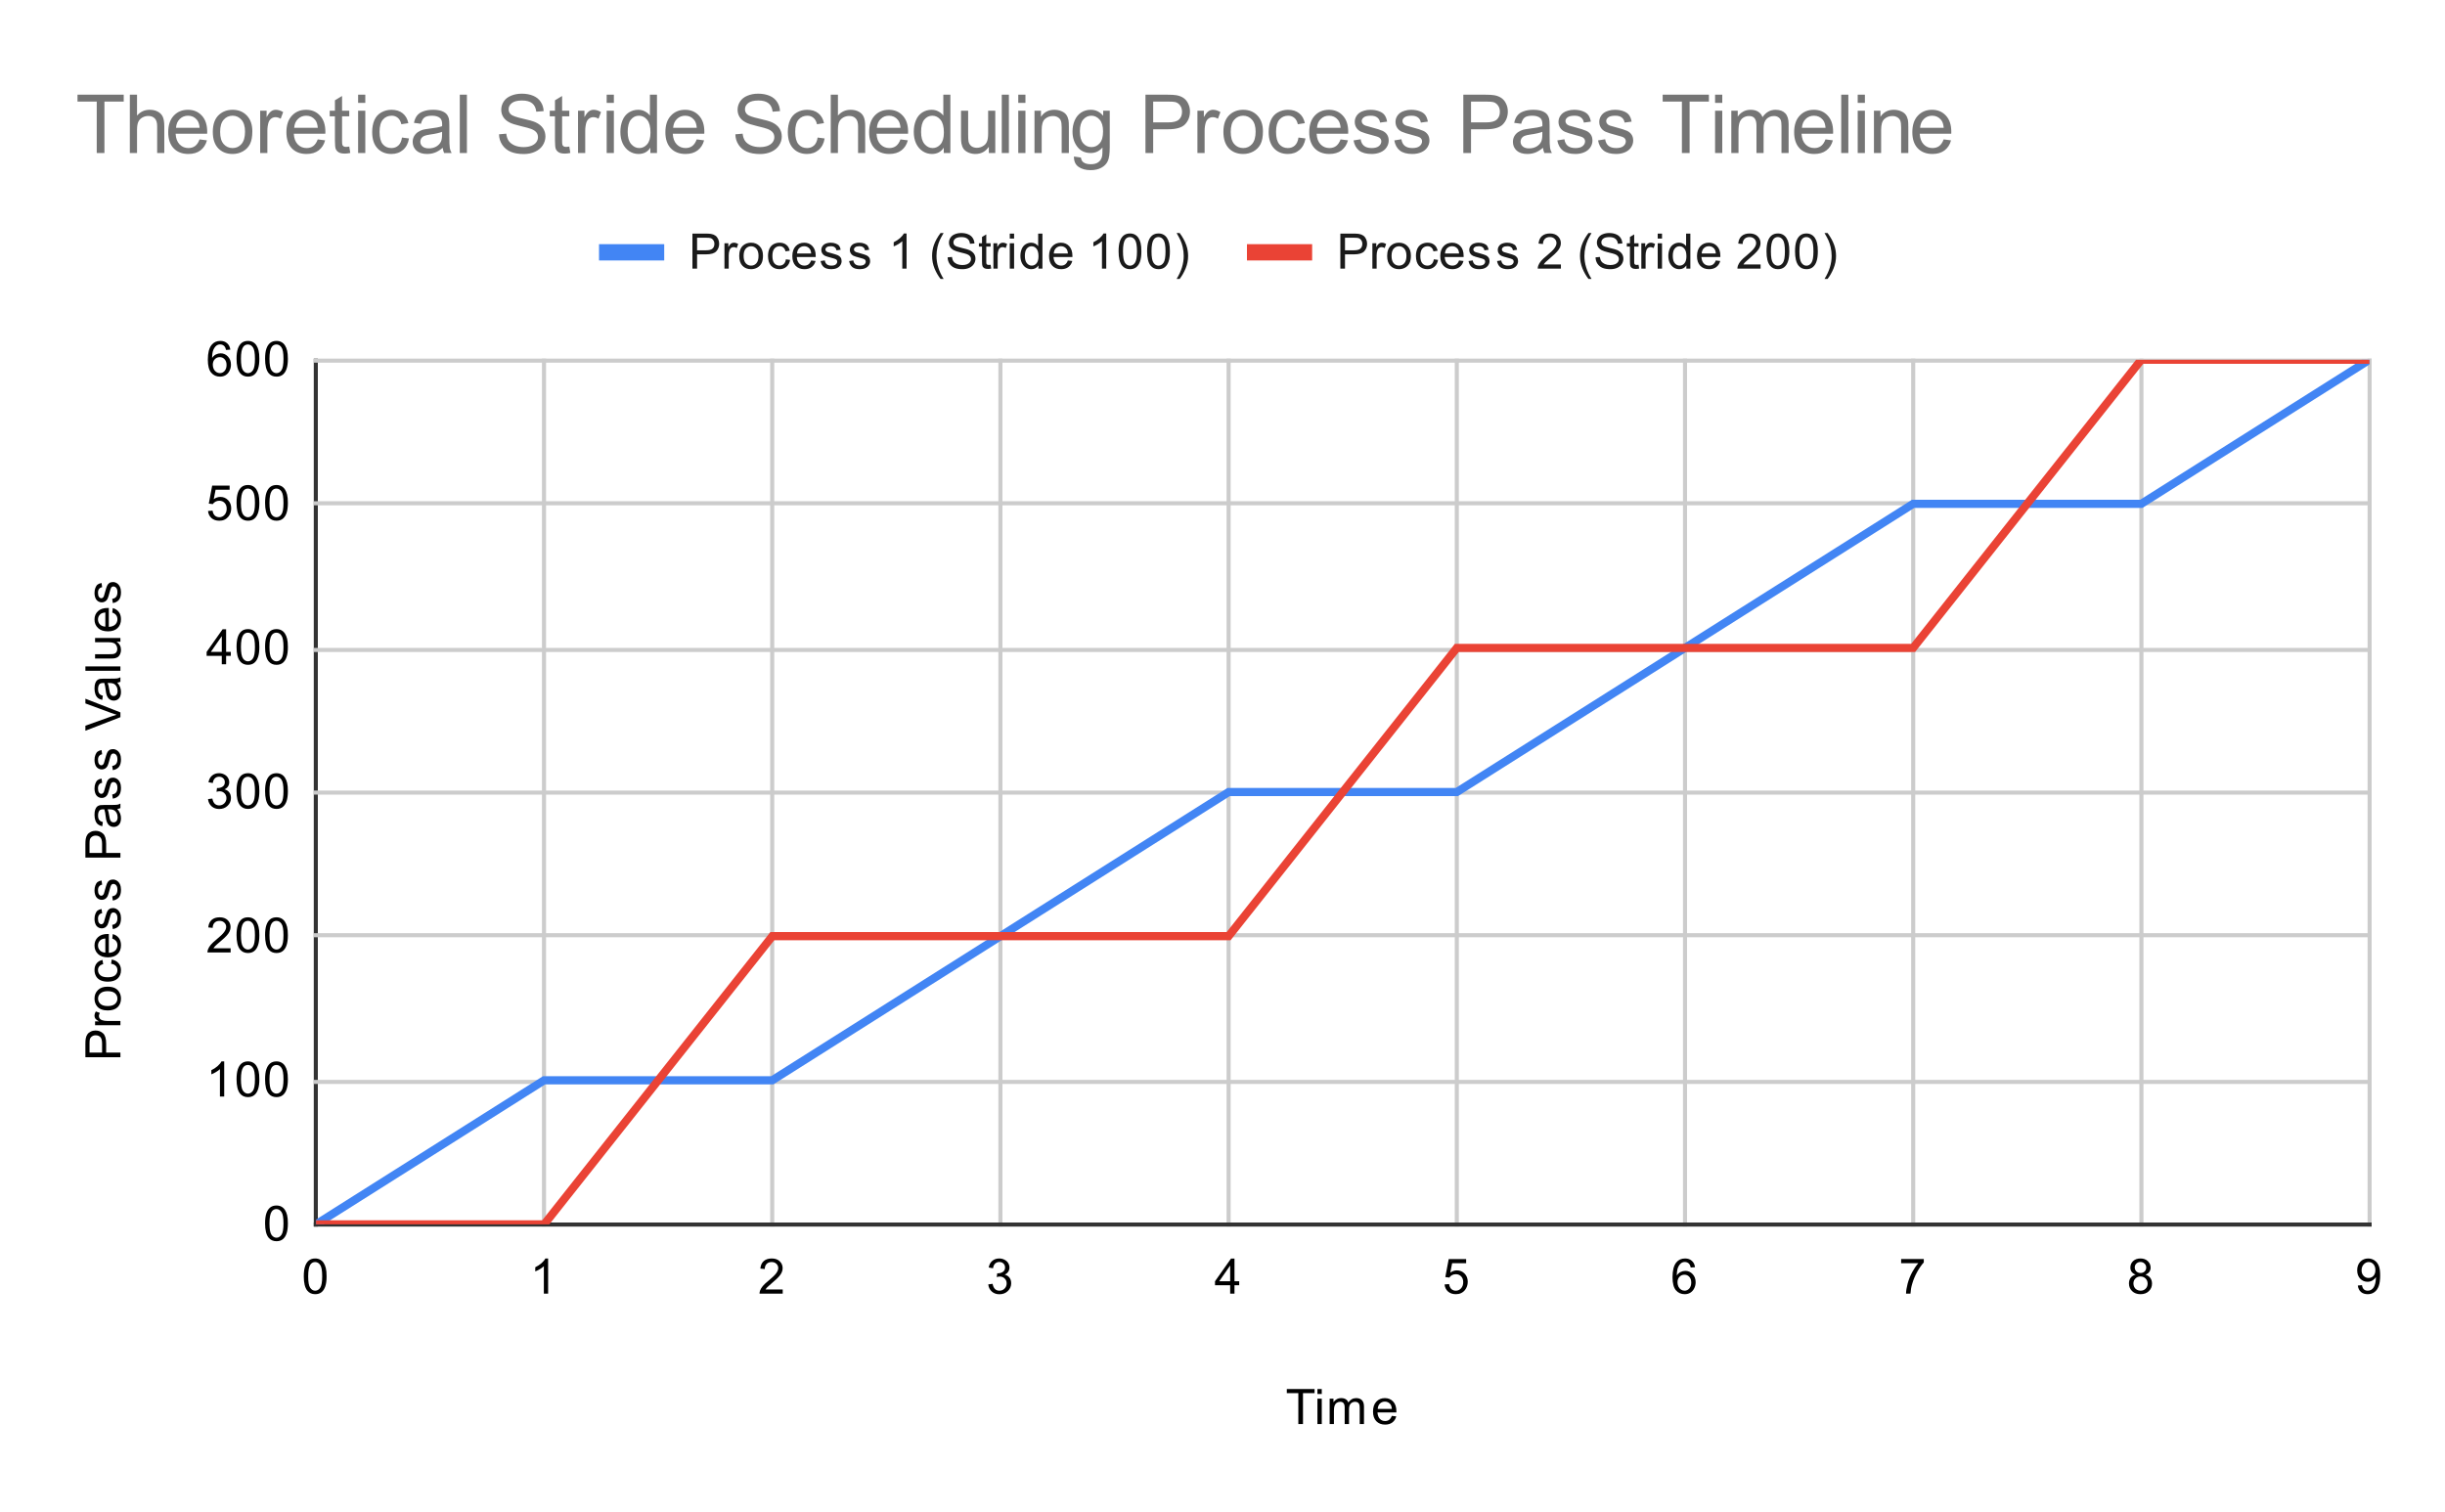 <svg version="1.1" viewBox="0.0 0.0 600.0 371.0" fill="none" stroke="none" stroke-linecap="square" stroke-miterlimit="10" width="600" height="371" xmlns:xlink="http://www.w3.org/1999/xlink" xmlns="http://www.w3.org/2000/svg"><path fill="#ffffff" d="M0 0L600.0 0L600.0 371.0L0 371.0L0 0Z" fill-rule="nonzero"/><path stroke="#333333" stroke-width="1.0" stroke-linecap="butt" d="M77.5 88.5L77.5 300.5" fill-rule="nonzero"/><path stroke="#cccccc" stroke-width="1.0" stroke-linecap="butt" d="M133.5 88.5L133.5 300.5" fill-rule="nonzero"/><path stroke="#cccccc" stroke-width="1.0" stroke-linecap="butt" d="M189.5 88.5L189.5 300.5" fill-rule="nonzero"/><path stroke="#cccccc" stroke-width="1.0" stroke-linecap="butt" d="M245.5 88.5L245.5 300.5" fill-rule="nonzero"/><path stroke="#cccccc" stroke-width="1.0" stroke-linecap="butt" d="M301.5 88.5L301.5 300.5" fill-rule="nonzero"/><path stroke="#cccccc" stroke-width="1.0" stroke-linecap="butt" d="M357.5 88.5L357.5 300.5" fill-rule="nonzero"/><path stroke="#cccccc" stroke-width="1.0" stroke-linecap="butt" d="M413.5 88.5L413.5 300.5" fill-rule="nonzero"/><path stroke="#cccccc" stroke-width="1.0" stroke-linecap="butt" d="M469.5 88.5L469.5 300.5" fill-rule="nonzero"/><path stroke="#cccccc" stroke-width="1.0" stroke-linecap="butt" d="M525.5 88.5L525.5 300.5" fill-rule="nonzero"/><path stroke="#cccccc" stroke-width="1.0" stroke-linecap="butt" d="M581.5 88.5L581.5 300.5" fill-rule="nonzero"/><path stroke="#000000" stroke-width="1.0" stroke-linecap="butt" stroke-opacity="0.0" d="M105.5 88.5L105.5 300.5" fill-rule="nonzero"/><path stroke="#000000" stroke-width="1.0" stroke-linecap="butt" stroke-opacity="0.0" d="M161.5 88.5L161.5 300.5" fill-rule="nonzero"/><path stroke="#000000" stroke-width="1.0" stroke-linecap="butt" stroke-opacity="0.0" d="M217.5 88.5L217.5 300.5" fill-rule="nonzero"/><path stroke="#000000" stroke-width="1.0" stroke-linecap="butt" stroke-opacity="0.0" d="M273.5 88.5L273.5 300.5" fill-rule="nonzero"/><path stroke="#000000" stroke-width="1.0" stroke-linecap="butt" stroke-opacity="0.0" d="M329.5 88.5L329.5 300.5" fill-rule="nonzero"/><path stroke="#000000" stroke-width="1.0" stroke-linecap="butt" stroke-opacity="0.0" d="M385.5 88.5L385.5 300.5" fill-rule="nonzero"/><path stroke="#000000" stroke-width="1.0" stroke-linecap="butt" stroke-opacity="0.0" d="M441.5 88.5L441.5 300.5" fill-rule="nonzero"/><path stroke="#000000" stroke-width="1.0" stroke-linecap="butt" stroke-opacity="0.0" d="M497.5 88.5L497.5 300.5" fill-rule="nonzero"/><path stroke="#000000" stroke-width="1.0" stroke-linecap="butt" stroke-opacity="0.0" d="M553.5 88.5L553.5 300.5" fill-rule="nonzero"/><path stroke="#333333" stroke-width="1.0" stroke-linecap="butt" d="M77.5 300.5L581.5 300.5" fill-rule="nonzero"/><path stroke="#cccccc" stroke-width="1.0" stroke-linecap="butt" d="M77.5 265.5L581.5 265.5" fill-rule="nonzero"/><path stroke="#cccccc" stroke-width="1.0" stroke-linecap="butt" d="M77.5 229.5L581.5 229.5" fill-rule="nonzero"/><path stroke="#cccccc" stroke-width="1.0" stroke-linecap="butt" d="M77.5 194.5L581.5 194.5" fill-rule="nonzero"/><path stroke="#cccccc" stroke-width="1.0" stroke-linecap="butt" d="M77.5 159.5L581.5 159.5" fill-rule="nonzero"/><path stroke="#cccccc" stroke-width="1.0" stroke-linecap="butt" d="M77.5 123.5L581.5 123.5" fill-rule="nonzero"/><path stroke="#cccccc" stroke-width="1.0" stroke-linecap="butt" d="M77.5 88.5L581.5 88.5" fill-rule="nonzero"/><clipPath id="id_0"><path d="M77.55 88.283L581.45 88.283L581.45 300.45L77.55 300.45L77.55 88.283Z" clip-rule="nonzero"/></clipPath><path stroke="#4285f4" stroke-width="2.0" stroke-linecap="butt" clip-path="url(#id_0)" d="M77.55 300.45L133.539 265.089L189.528 265.089L245.517 229.728L301.506 194.367L357.494 194.367L413.483 159.006L469.472 123.644L525.461 123.644L581.45 88.283" fill-rule="nonzero"/><path stroke="#ea4335" stroke-width="2.0" stroke-linecap="butt" clip-path="url(#id_0)" d="M77.55 300.45L133.539 300.45L189.528 229.728L245.517 229.728L301.506 229.728L357.494 159.006L413.483 159.006L469.472 159.006L525.461 88.283L581.45 88.283" fill-rule="nonzero"/><path fill="#000000" fill-opacity="0.0" clip-path="url(#id_0)" d="M80.55 300.45C80.55 302.107 79.207 303.45 77.55 303.45C75.893 303.45 74.55 302.107 74.55 300.45C74.55 298.793 75.893 297.45 77.55 297.45C79.207 297.45 80.55 298.793 80.55 300.45Z" fill-rule="nonzero"/><path fill="#000000" fill-opacity="0.0" clip-path="url(#id_0)" d="M136.539 265.089C136.539 266.746 135.196 268.089 133.539 268.089C131.882 268.089 130.539 266.746 130.539 265.089C130.539 263.432 131.882 262.089 133.539 262.089C135.196 262.089 136.539 263.432 136.539 265.089Z" fill-rule="nonzero"/><path fill="#000000" fill-opacity="0.0" clip-path="url(#id_0)" d="M192.528 265.089C192.528 266.746 191.185 268.089 189.528 268.089C187.871 268.089 186.528 266.746 186.528 265.089C186.528 263.432 187.871 262.089 189.528 262.089C191.185 262.089 192.528 263.432 192.528 265.089Z" fill-rule="nonzero"/><path fill="#000000" fill-opacity="0.0" clip-path="url(#id_0)" d="M248.517 229.728C248.517 231.385 247.174 232.728 245.517 232.728C243.86 232.728 242.517 231.385 242.517 229.728C242.517 228.071 243.86 226.728 245.517 226.728C247.174 226.728 248.517 228.071 248.517 229.728Z" fill-rule="nonzero"/><path fill="#000000" fill-opacity="0.0" clip-path="url(#id_0)" d="M304.506 194.367C304.506 196.024 303.162 197.367 301.506 197.367C299.849 197.367 298.506 196.024 298.506 194.367C298.506 192.71 299.849 191.367 301.506 191.367C303.162 191.367 304.506 192.71 304.506 194.367Z" fill-rule="nonzero"/><path fill="#000000" fill-opacity="0.0" clip-path="url(#id_0)" d="M360.494 194.367C360.494 196.024 359.151 197.367 357.494 197.367C355.838 197.367 354.494 196.024 354.494 194.367C354.494 192.71 355.838 191.367 357.494 191.367C359.151 191.367 360.494 192.71 360.494 194.367Z" fill-rule="nonzero"/><path fill="#000000" fill-opacity="0.0" clip-path="url(#id_0)" d="M416.483 159.006C416.483 160.662 415.14 162.006 413.483 162.006C411.826 162.006 410.483 160.662 410.483 159.006C410.483 157.349 411.826 156.006 413.483 156.006C415.14 156.006 416.483 157.349 416.483 159.006Z" fill-rule="nonzero"/><path fill="#000000" fill-opacity="0.0" clip-path="url(#id_0)" d="M472.472 123.644C472.472 125.301 471.129 126.644 469.472 126.644C467.815 126.644 466.472 125.301 466.472 123.644C466.472 121.988 467.815 120.644 469.472 120.644C471.129 120.644 472.472 121.988 472.472 123.644Z" fill-rule="nonzero"/><path fill="#000000" fill-opacity="0.0" clip-path="url(#id_0)" d="M528.461 123.644C528.461 125.301 527.118 126.644 525.461 126.644C523.804 126.644 522.461 125.301 522.461 123.644C522.461 121.988 523.804 120.644 525.461 120.644C527.118 120.644 528.461 121.988 528.461 123.644Z" fill-rule="nonzero"/><path fill="#000000" fill-opacity="0.0" clip-path="url(#id_0)" d="M584.45 88.283C584.45 89.94 583.107 91.283 581.45 91.283C579.793 91.283 578.45 89.94 578.45 88.283C578.45 86.626 579.793 85.283 581.45 85.283C583.107 85.283 584.45 86.626 584.45 88.283Z" fill-rule="nonzero"/><path fill="#000000" fill-opacity="0.0" clip-path="url(#id_0)" d="M80.55 300.45C80.55 302.107 79.207 303.45 77.55 303.45C75.893 303.45 74.55 302.107 74.55 300.45C74.55 298.793 75.893 297.45 77.55 297.45C79.207 297.45 80.55 298.793 80.55 300.45Z" fill-rule="nonzero"/><path fill="#000000" fill-opacity="0.0" clip-path="url(#id_0)" d="M136.539 300.45C136.539 302.107 135.196 303.45 133.539 303.45C131.882 303.45 130.539 302.107 130.539 300.45C130.539 298.793 131.882 297.45 133.539 297.45C135.196 297.45 136.539 298.793 136.539 300.45Z" fill-rule="nonzero"/><path fill="#000000" fill-opacity="0.0" clip-path="url(#id_0)" d="M192.528 229.728C192.528 231.385 191.185 232.728 189.528 232.728C187.871 232.728 186.528 231.385 186.528 229.728C186.528 228.071 187.871 226.728 189.528 226.728C191.185 226.728 192.528 228.071 192.528 229.728Z" fill-rule="nonzero"/><path fill="#000000" fill-opacity="0.0" clip-path="url(#id_0)" d="M248.517 229.728C248.517 231.385 247.174 232.728 245.517 232.728C243.86 232.728 242.517 231.385 242.517 229.728C242.517 228.071 243.86 226.728 245.517 226.728C247.174 226.728 248.517 228.071 248.517 229.728Z" fill-rule="nonzero"/><path fill="#000000" fill-opacity="0.0" clip-path="url(#id_0)" d="M304.506 229.728C304.506 231.385 303.162 232.728 301.506 232.728C299.849 232.728 298.506 231.385 298.506 229.728C298.506 228.071 299.849 226.728 301.506 226.728C303.162 226.728 304.506 228.071 304.506 229.728Z" fill-rule="nonzero"/><path fill="#000000" fill-opacity="0.0" clip-path="url(#id_0)" d="M360.494 159.006C360.494 160.662 359.151 162.006 357.494 162.006C355.838 162.006 354.494 160.662 354.494 159.006C354.494 157.349 355.838 156.006 357.494 156.006C359.151 156.006 360.494 157.349 360.494 159.006Z" fill-rule="nonzero"/><path fill="#000000" fill-opacity="0.0" clip-path="url(#id_0)" d="M416.483 159.006C416.483 160.662 415.14 162.006 413.483 162.006C411.826 162.006 410.483 160.662 410.483 159.006C410.483 157.349 411.826 156.006 413.483 156.006C415.14 156.006 416.483 157.349 416.483 159.006Z" fill-rule="nonzero"/><path fill="#000000" fill-opacity="0.0" clip-path="url(#id_0)" d="M472.472 159.006C472.472 160.662 471.129 162.006 469.472 162.006C467.815 162.006 466.472 160.662 466.472 159.006C466.472 157.349 467.815 156.006 469.472 156.006C471.129 156.006 472.472 157.349 472.472 159.006Z" fill-rule="nonzero"/><path fill="#000000" fill-opacity="0.0" clip-path="url(#id_0)" d="M528.461 88.283C528.461 89.94 527.118 91.283 525.461 91.283C523.804 91.283 522.461 89.94 522.461 88.283C522.461 86.626 523.804 85.283 525.461 85.283C527.118 85.283 528.461 86.626 528.461 88.283Z" fill-rule="nonzero"/><path fill="#000000" fill-opacity="0.0" clip-path="url(#id_0)" d="M584.45 88.283C584.45 89.94 583.107 91.283 581.45 91.283C579.793 91.283 578.45 89.94 578.45 88.283C578.45 86.626 579.793 85.283 581.45 85.283C583.107 85.283 584.45 86.626 584.45 88.283Z" fill-rule="nonzero"/><path fill="#000000" d="M318.609 349.45L318.609 341.872L315.781 341.872L315.781 340.856L322.594 340.856L322.594 341.872L319.75 341.872L319.75 349.45L318.609 349.45ZM323.297 342.075L323.297 340.856L324.359 340.856L324.359 342.075L323.297 342.075ZM323.297 349.45L323.297 343.231L324.359 343.231L324.359 349.45L323.297 349.45ZM326.297 349.45L326.297 343.231L327.234 343.231L327.234 344.106Q327.531 343.637 328.016 343.372Q328.5 343.091 329.125 343.091Q329.812 343.091 330.25 343.372Q330.703 343.653 330.875 344.169Q331.625 343.091 332.797 343.091Q333.734 343.091 334.219 343.606Q334.719 344.106 334.719 345.184L334.719 349.45L333.672 349.45L333.672 345.528Q333.672 344.903 333.562 344.622Q333.469 344.341 333.203 344.169Q332.938 343.997 332.562 343.997Q331.906 343.997 331.469 344.434Q331.047 344.872 331.047 345.841L331.047 349.45L329.984 349.45L329.984 345.403Q329.984 344.7 329.719 344.356Q329.469 343.997 328.891 343.997Q328.438 343.997 328.062 344.231Q327.688 344.466 327.516 344.919Q327.344 345.372 327.344 346.216L327.344 349.45L326.297 349.45ZM341.547 347.45L342.641 347.575Q342.391 348.528 341.688 349.059Q340.984 349.591 339.906 349.591Q338.547 349.591 337.734 348.747Q336.938 347.903 336.938 346.387Q336.938 344.825 337.75 343.966Q338.562 343.091 339.844 343.091Q341.094 343.091 341.875 343.934Q342.672 344.778 342.672 346.325Q342.672 346.419 342.672 346.606L338.031 346.606Q338.094 347.637 338.609 348.184Q339.125 348.716 339.906 348.716Q340.484 348.716 340.891 348.419Q341.312 348.106 341.547 347.45ZM338.094 345.747L341.562 345.747Q341.5 344.95 341.172 344.559Q340.656 343.95 339.859 343.95Q339.125 343.95 338.625 344.434Q338.141 344.919 338.094 345.747Z" fill-rule="nonzero"/><path fill="#000000" d="M29.55 259.445L20.956 259.445L20.956 256.195Q20.956 255.351 21.034 254.898Q21.144 254.257 21.441 253.835Q21.738 253.398 22.269 253.148Q22.8 252.882 23.441 252.882Q24.534 252.882 25.3 253.585Q26.05 254.273 26.05 256.101L26.05 258.304L29.55 258.304L29.55 259.445ZM25.05 258.304L25.05 256.085Q25.05 254.976 24.644 254.523Q24.222 254.054 23.472 254.054Q22.941 254.054 22.566 254.335Q22.175 254.601 22.05 255.039Q21.972 255.335 21.972 256.101L21.972 258.304L25.05 258.304ZM29.55 251.585L23.331 251.585L23.331 250.632L24.269 250.632Q23.613 250.273 23.409 249.976Q23.191 249.664 23.191 249.289Q23.191 248.757 23.519 248.21L24.503 248.57Q24.269 248.96 24.269 249.335Q24.269 249.695 24.488 249.976Q24.691 250.242 25.066 250.351Q25.628 250.539 26.284 250.539L29.55 250.539L29.55 251.585ZM26.441 247.96Q24.706 247.96 23.878 247.007Q23.191 246.21 23.191 245.054Q23.191 243.773 24.034 242.96Q24.863 242.132 26.347 242.132Q27.55 242.132 28.238 242.492Q28.925 242.851 29.316 243.554Q29.691 244.242 29.691 245.054Q29.691 246.351 28.863 247.164Q28.019 247.96 26.441 247.96ZM26.441 246.882Q27.628 246.882 28.222 246.367Q28.816 245.835 28.816 245.054Q28.816 244.257 28.222 243.742Q27.628 243.226 26.409 243.226Q25.253 243.226 24.659 243.757Q24.066 244.273 24.066 245.054Q24.066 245.835 24.659 246.367Q25.238 246.882 26.441 246.882ZM27.269 236.507L27.409 235.476Q28.472 235.648 29.081 236.351Q29.691 237.054 29.691 238.07Q29.691 239.351 28.863 240.132Q28.019 240.898 26.456 240.898Q25.456 240.898 24.706 240.57Q23.941 240.226 23.566 239.554Q23.191 238.867 23.191 238.054Q23.191 237.054 23.706 236.414Q24.206 235.757 25.159 235.57L25.316 236.601Q24.691 236.742 24.378 237.117Q24.05 237.492 24.05 238.023Q24.05 238.82 24.628 239.32Q25.191 239.82 26.425 239.82Q27.691 239.82 28.253 239.335Q28.816 238.851 28.816 238.085Q28.816 237.46 28.441 237.054Q28.066 236.632 27.269 236.507ZM27.55 230.32L27.675 229.226Q28.628 229.476 29.159 230.179Q29.691 230.882 29.691 231.96Q29.691 233.32 28.847 234.132Q28.003 234.929 26.488 234.929Q24.925 234.929 24.066 234.117Q23.191 233.304 23.191 232.023Q23.191 230.773 24.034 229.992Q24.878 229.195 26.425 229.195Q26.519 229.195 26.706 229.195L26.706 233.835Q27.738 233.773 28.284 233.257Q28.816 232.742 28.816 231.96Q28.816 231.382 28.519 230.976Q28.206 230.554 27.55 230.32ZM25.847 233.773L25.847 230.304Q25.05 230.367 24.659 230.695Q24.05 231.21 24.05 232.007Q24.05 232.742 24.534 233.242Q25.019 233.726 25.847 233.773ZM27.691 227.992L27.534 226.96Q28.159 226.867 28.488 226.476Q28.816 226.07 28.816 225.335Q28.816 224.617 28.534 224.273Q28.238 223.914 27.831 223.914Q27.472 223.914 27.269 224.226Q27.128 224.445 26.909 225.304Q26.613 226.46 26.409 226.914Q26.191 227.351 25.816 227.585Q25.441 227.82 24.972 227.82Q24.566 227.82 24.206 227.632Q23.847 227.445 23.613 227.117Q23.441 226.867 23.316 226.445Q23.191 226.023 23.191 225.523Q23.191 224.804 23.409 224.257Q23.613 223.695 23.972 223.429Q24.331 223.164 24.925 223.07L25.066 224.101Q24.597 224.164 24.331 224.507Q24.05 224.835 24.05 225.46Q24.05 226.179 24.3 226.492Q24.534 226.804 24.863 226.804Q25.066 226.804 25.222 226.679Q25.394 226.539 25.503 226.273Q25.566 226.117 25.769 225.335Q26.081 224.21 26.269 223.773Q26.456 223.335 26.816 223.085Q27.175 222.835 27.722 222.835Q28.253 222.835 28.722 223.148Q29.175 223.445 29.441 224.023Q29.691 224.601 29.691 225.335Q29.691 226.554 29.191 227.195Q28.675 227.82 27.691 227.992ZM27.691 220.992L27.534 219.96Q28.159 219.867 28.488 219.476Q28.816 219.07 28.816 218.335Q28.816 217.617 28.534 217.273Q28.238 216.914 27.831 216.914Q27.472 216.914 27.269 217.226Q27.128 217.445 26.909 218.304Q26.613 219.46 26.409 219.914Q26.191 220.351 25.816 220.585Q25.441 220.82 24.972 220.82Q24.566 220.82 24.206 220.632Q23.847 220.445 23.613 220.117Q23.441 219.867 23.316 219.445Q23.191 219.023 23.191 218.523Q23.191 217.804 23.409 217.257Q23.613 216.695 23.972 216.429Q24.331 216.164 24.925 216.07L25.066 217.101Q24.597 217.164 24.331 217.507Q24.05 217.835 24.05 218.46Q24.05 219.179 24.3 219.492Q24.534 219.804 24.863 219.804Q25.066 219.804 25.222 219.679Q25.394 219.539 25.503 219.273Q25.566 219.117 25.769 218.335Q26.081 217.21 26.269 216.773Q26.456 216.335 26.816 216.085Q27.175 215.835 27.722 215.835Q28.253 215.835 28.722 216.148Q29.175 216.445 29.441 217.023Q29.691 217.601 29.691 218.335Q29.691 219.554 29.191 220.195Q28.675 220.82 27.691 220.992ZM29.55 210.445L20.956 210.445L20.956 207.195Q20.956 206.351 21.034 205.898Q21.144 205.257 21.441 204.835Q21.738 204.398 22.269 204.148Q22.8 203.882 23.441 203.882Q24.534 203.882 25.3 204.585Q26.05 205.273 26.05 207.101L26.05 209.304L29.55 209.304L29.55 210.445ZM25.05 209.304L25.05 207.085Q25.05 205.976 24.644 205.523Q24.222 205.054 23.472 205.054Q22.941 205.054 22.566 205.335Q22.175 205.601 22.05 206.039Q21.972 206.335 21.972 207.101L21.972 209.304L25.05 209.304ZM28.784 198.507Q29.284 199.101 29.488 199.648Q29.691 200.179 29.691 200.804Q29.691 201.835 29.191 202.382Q28.691 202.929 27.909 202.929Q27.456 202.929 27.081 202.726Q26.691 202.523 26.472 202.179Q26.238 201.835 26.128 201.414Q26.034 201.117 25.956 200.476Q25.816 199.21 25.597 198.601Q25.378 198.601 25.331 198.601Q24.675 198.601 24.409 198.898Q24.066 199.304 24.066 200.101Q24.066 200.835 24.331 201.195Q24.581 201.554 25.238 201.726L25.097 202.757Q24.441 202.617 24.034 202.289Q23.628 201.96 23.409 201.351Q23.191 200.742 23.191 199.945Q23.191 199.148 23.378 198.648Q23.566 198.148 23.847 197.914Q24.128 197.679 24.566 197.585Q24.831 197.539 25.534 197.539L26.941 197.539Q28.409 197.539 28.8 197.476Q29.191 197.398 29.55 197.195L29.55 198.304Q29.222 198.46 28.784 198.507ZM26.425 198.601Q26.659 199.179 26.831 200.32Q26.925 200.976 27.05 201.242Q27.159 201.507 27.378 201.664Q27.597 201.804 27.878 201.804Q28.3 201.804 28.581 201.492Q28.863 201.164 28.863 200.554Q28.863 199.945 28.597 199.476Q28.331 198.992 27.863 198.773Q27.503 198.601 26.816 198.601L26.425 198.601ZM27.691 195.992L27.534 194.96Q28.159 194.867 28.488 194.476Q28.816 194.07 28.816 193.335Q28.816 192.617 28.534 192.273Q28.238 191.914 27.831 191.914Q27.472 191.914 27.269 192.226Q27.128 192.445 26.909 193.304Q26.613 194.46 26.409 194.914Q26.191 195.351 25.816 195.585Q25.441 195.82 24.972 195.82Q24.566 195.82 24.206 195.632Q23.847 195.445 23.613 195.117Q23.441 194.867 23.316 194.445Q23.191 194.023 23.191 193.523Q23.191 192.804 23.409 192.257Q23.613 191.695 23.972 191.429Q24.331 191.164 24.925 191.07L25.066 192.101Q24.597 192.164 24.331 192.507Q24.05 192.835 24.05 193.46Q24.05 194.179 24.3 194.492Q24.534 194.804 24.863 194.804Q25.066 194.804 25.222 194.679Q25.394 194.539 25.503 194.273Q25.566 194.117 25.769 193.335Q26.081 192.21 26.269 191.773Q26.456 191.335 26.816 191.085Q27.175 190.835 27.722 190.835Q28.253 190.835 28.722 191.148Q29.175 191.445 29.441 192.023Q29.691 192.601 29.691 193.335Q29.691 194.554 29.191 195.195Q28.675 195.82 27.691 195.992ZM27.691 188.992L27.534 187.96Q28.159 187.867 28.488 187.476Q28.816 187.07 28.816 186.335Q28.816 185.617 28.534 185.273Q28.238 184.914 27.831 184.914Q27.472 184.914 27.269 185.226Q27.128 185.445 26.909 186.304Q26.613 187.46 26.409 187.914Q26.191 188.351 25.816 188.585Q25.441 188.82 24.972 188.82Q24.566 188.82 24.206 188.632Q23.847 188.445 23.613 188.117Q23.441 187.867 23.316 187.445Q23.191 187.023 23.191 186.523Q23.191 185.804 23.409 185.257Q23.613 184.695 23.972 184.429Q24.331 184.164 24.925 184.07L25.066 185.101Q24.597 185.164 24.331 185.507Q24.05 185.835 24.05 186.46Q24.05 187.179 24.3 187.492Q24.534 187.804 24.863 187.804Q25.066 187.804 25.222 187.679Q25.394 187.539 25.503 187.273Q25.566 187.117 25.769 186.335Q26.081 185.21 26.269 184.773Q26.456 184.335 26.816 184.085Q27.175 183.835 27.722 183.835Q28.253 183.835 28.722 184.148Q29.175 184.445 29.441 185.023Q29.691 185.601 29.691 186.335Q29.691 187.554 29.191 188.195Q28.675 188.82 27.691 188.992ZM29.55 175.992L20.956 179.32L20.956 178.085L27.206 175.851Q27.956 175.585 28.613 175.398Q27.909 175.195 27.206 174.929L20.956 172.617L20.956 171.46L29.55 174.82L29.55 175.992ZM28.784 167.507Q29.284 168.101 29.488 168.648Q29.691 169.179 29.691 169.804Q29.691 170.835 29.191 171.382Q28.691 171.929 27.909 171.929Q27.456 171.929 27.081 171.726Q26.691 171.523 26.472 171.179Q26.238 170.835 26.128 170.414Q26.034 170.117 25.956 169.476Q25.816 168.21 25.597 167.601Q25.378 167.601 25.331 167.601Q24.675 167.601 24.409 167.898Q24.066 168.304 24.066 169.101Q24.066 169.835 24.331 170.195Q24.581 170.554 25.238 170.726L25.097 171.757Q24.441 171.617 24.034 171.289Q23.628 170.96 23.409 170.351Q23.191 169.742 23.191 168.945Q23.191 168.148 23.378 167.648Q23.566 167.148 23.847 166.914Q24.128 166.679 24.566 166.585Q24.831 166.539 25.534 166.539L26.941 166.539Q28.409 166.539 28.8 166.476Q29.191 166.398 29.55 166.195L29.55 167.304Q29.222 167.46 28.784 167.507ZM26.425 167.601Q26.659 168.179 26.831 169.32Q26.925 169.976 27.05 170.242Q27.159 170.507 27.378 170.664Q27.597 170.804 27.878 170.804Q28.3 170.804 28.581 170.492Q28.863 170.164 28.863 169.554Q28.863 168.945 28.597 168.476Q28.331 167.992 27.863 167.773Q27.503 167.601 26.816 167.601L26.425 167.601ZM29.55 164.601L20.956 164.601L20.956 163.539L29.55 163.539L29.55 164.601ZM29.55 157.492L28.628 157.492Q29.691 158.226 29.691 159.476Q29.691 160.023 29.488 160.507Q29.269 160.976 28.956 161.21Q28.628 161.445 28.159 161.539Q27.863 161.601 27.175 161.601L23.331 161.601L23.331 160.539L26.784 160.539Q27.597 160.539 27.894 160.476Q28.3 160.382 28.55 160.07Q28.784 159.742 28.784 159.257Q28.784 158.789 28.55 158.382Q28.3 157.96 27.878 157.789Q27.456 157.601 26.659 157.601L23.331 157.601L23.331 156.554L29.55 156.554L29.55 157.492ZM27.55 150.32L27.675 149.226Q28.628 149.476 29.159 150.179Q29.691 150.882 29.691 151.96Q29.691 153.32 28.847 154.132Q28.003 154.929 26.488 154.929Q24.925 154.929 24.066 154.117Q23.191 153.304 23.191 152.023Q23.191 150.773 24.034 149.992Q24.878 149.195 26.425 149.195Q26.519 149.195 26.706 149.195L26.706 153.835Q27.738 153.773 28.284 153.257Q28.816 152.742 28.816 151.96Q28.816 151.382 28.519 150.976Q28.206 150.554 27.55 150.32ZM25.847 153.773L25.847 150.304Q25.05 150.367 24.659 150.695Q24.05 151.21 24.05 152.007Q24.05 152.742 24.534 153.242Q25.019 153.726 25.847 153.773ZM27.691 147.992L27.534 146.96Q28.159 146.867 28.488 146.476Q28.816 146.07 28.816 145.335Q28.816 144.617 28.534 144.273Q28.238 143.914 27.831 143.914Q27.472 143.914 27.269 144.226Q27.128 144.445 26.909 145.304Q26.613 146.46 26.409 146.914Q26.191 147.351 25.816 147.585Q25.441 147.82 24.972 147.82Q24.566 147.82 24.206 147.632Q23.847 147.445 23.613 147.117Q23.441 146.867 23.316 146.445Q23.191 146.023 23.191 145.523Q23.191 144.804 23.409 144.257Q23.613 143.695 23.972 143.429Q24.331 143.164 24.925 143.07L25.066 144.101Q24.597 144.164 24.331 144.507Q24.05 144.835 24.05 145.46Q24.05 146.179 24.3 146.492Q24.534 146.804 24.863 146.804Q25.066 146.804 25.222 146.679Q25.394 146.539 25.503 146.273Q25.566 146.117 25.769 145.335Q26.081 144.21 26.269 143.773Q26.456 143.335 26.816 143.085Q27.175 142.835 27.722 142.835Q28.253 142.835 28.722 143.148Q29.175 143.445 29.441 144.023Q29.691 144.601 29.691 145.335Q29.691 146.554 29.191 147.195Q28.675 147.82 27.691 147.992Z" fill-rule="nonzero"/><path fill="#000000" d="M65.05 300.216Q65.05 298.684 65.362 297.762Q65.675 296.825 66.284 296.325Q66.909 295.825 67.847 295.825Q68.534 295.825 69.05 296.106Q69.581 296.387 69.925 296.919Q70.269 297.434 70.456 298.184Q70.644 298.934 70.644 300.216Q70.644 301.731 70.331 302.653Q70.034 303.575 69.409 304.091Q68.8 304.591 67.847 304.591Q66.612 304.591 65.894 303.7Q65.05 302.637 65.05 300.216ZM66.128 300.216Q66.128 302.325 66.628 303.028Q67.128 303.731 67.847 303.731Q68.581 303.731 69.066 303.028Q69.566 302.325 69.566 300.216Q69.566 298.091 69.066 297.403Q68.581 296.7 67.831 296.7Q67.112 296.7 66.675 297.309Q66.128 298.091 66.128 300.216Z" fill-rule="nonzero"/><path fill="#000000" d="M55.019 269.089L53.972 269.089L53.972 262.37Q53.581 262.73 52.956 263.105Q52.347 263.464 51.862 263.636L51.862 262.62Q52.737 262.198 53.394 261.62Q54.066 261.026 54.347 260.464L55.019 260.464L55.019 269.089ZM58.05 264.855Q58.05 263.323 58.362 262.401Q58.675 261.464 59.284 260.964Q59.909 260.464 60.847 260.464Q61.534 260.464 62.05 260.745Q62.581 261.026 62.925 261.558Q63.269 262.073 63.456 262.823Q63.644 263.573 63.644 264.855Q63.644 266.37 63.331 267.292Q63.034 268.214 62.409 268.73Q61.8 269.23 60.847 269.23Q59.612 269.23 58.894 268.339Q58.05 267.276 58.05 264.855ZM59.128 264.855Q59.128 266.964 59.628 267.667Q60.128 268.37 60.847 268.37Q61.581 268.37 62.066 267.667Q62.566 266.964 62.566 264.855Q62.566 262.73 62.066 262.042Q61.581 261.339 60.831 261.339Q60.112 261.339 59.675 261.948Q59.128 262.73 59.128 264.855ZM65.05 264.855Q65.05 263.323 65.362 262.401Q65.675 261.464 66.284 260.964Q66.909 260.464 67.847 260.464Q68.534 260.464 69.05 260.745Q69.581 261.026 69.925 261.558Q70.269 262.073 70.456 262.823Q70.644 263.573 70.644 264.855Q70.644 266.37 70.331 267.292Q70.034 268.214 69.409 268.73Q68.8 269.23 67.847 269.23Q66.612 269.23 65.894 268.339Q65.05 267.276 65.05 264.855ZM66.128 264.855Q66.128 266.964 66.628 267.667Q67.128 268.37 67.847 268.37Q68.581 268.37 69.066 267.667Q69.566 266.964 69.566 264.855Q69.566 262.73 69.066 262.042Q68.581 261.339 67.831 261.339Q67.112 261.339 66.675 261.948Q66.128 262.73 66.128 264.855Z" fill-rule="nonzero"/><path fill="#000000" d="M56.597 232.712L56.597 233.728L50.909 233.728Q50.909 233.353 51.034 232.993Q51.253 232.415 51.722 231.853Q52.206 231.29 53.112 230.556Q54.519 229.4 55.003 228.728Q55.503 228.056 55.503 227.462Q55.503 226.837 55.05 226.415Q54.597 225.978 53.878 225.978Q53.112 225.978 52.659 226.431Q52.206 226.884 52.191 227.697L51.112 227.587Q51.222 226.368 51.941 225.743Q52.675 225.103 53.909 225.103Q55.144 225.103 55.862 225.79Q56.581 226.478 56.581 227.493Q56.581 228.009 56.362 228.509Q56.159 228.993 55.659 229.556Q55.175 230.103 54.05 231.056Q53.097 231.853 52.816 232.15Q52.55 232.431 52.378 232.712L56.597 232.712ZM58.05 229.493Q58.05 227.962 58.362 227.04Q58.675 226.103 59.284 225.603Q59.909 225.103 60.847 225.103Q61.534 225.103 62.05 225.384Q62.581 225.665 62.925 226.197Q63.269 226.712 63.456 227.462Q63.644 228.212 63.644 229.493Q63.644 231.009 63.331 231.931Q63.034 232.853 62.409 233.368Q61.8 233.868 60.847 233.868Q59.612 233.868 58.894 232.978Q58.05 231.915 58.05 229.493ZM59.128 229.493Q59.128 231.603 59.628 232.306Q60.128 233.009 60.847 233.009Q61.581 233.009 62.066 232.306Q62.566 231.603 62.566 229.493Q62.566 227.368 62.066 226.681Q61.581 225.978 60.831 225.978Q60.112 225.978 59.675 226.587Q59.128 227.368 59.128 229.493ZM65.05 229.493Q65.05 227.962 65.362 227.04Q65.675 226.103 66.284 225.603Q66.909 225.103 67.847 225.103Q68.534 225.103 69.05 225.384Q69.581 225.665 69.925 226.197Q70.269 226.712 70.456 227.462Q70.644 228.212 70.644 229.493Q70.644 231.009 70.331 231.931Q70.034 232.853 69.409 233.368Q68.8 233.868 67.847 233.868Q66.612 233.868 65.894 232.978Q65.05 231.915 65.05 229.493ZM66.128 229.493Q66.128 231.603 66.628 232.306Q67.128 233.009 67.847 233.009Q68.581 233.009 69.066 232.306Q69.566 231.603 69.566 229.493Q69.566 227.368 69.066 226.681Q68.581 225.978 67.831 225.978Q67.112 225.978 66.675 226.587Q66.128 227.368 66.128 229.493Z" fill-rule="nonzero"/><path fill="#000000" d="M51.05 196.101L52.112 195.96Q52.284 196.851 52.722 197.257Q53.159 197.648 53.784 197.648Q54.534 197.648 55.05 197.132Q55.566 196.617 55.566 195.851Q55.566 195.132 55.081 194.664Q54.612 194.179 53.878 194.179Q53.581 194.179 53.128 194.304L53.253 193.367Q53.362 193.382 53.425 193.382Q54.097 193.382 54.628 193.039Q55.175 192.679 55.175 191.945Q55.175 191.367 54.784 190.992Q54.394 190.601 53.769 190.601Q53.159 190.601 52.737 190.992Q52.331 191.382 52.222 192.148L51.159 191.96Q51.347 190.914 52.034 190.335Q52.722 189.742 53.737 189.742Q54.441 189.742 55.034 190.054Q55.628 190.351 55.941 190.867Q56.253 191.382 56.253 191.976Q56.253 192.523 55.956 192.992Q55.659 193.445 55.081 193.71Q55.831 193.882 56.253 194.445Q56.675 194.992 56.675 195.835Q56.675 196.96 55.847 197.742Q55.034 198.523 53.784 198.523Q52.659 198.523 51.909 197.851Q51.159 197.164 51.05 196.101ZM58.05 194.132Q58.05 192.601 58.362 191.679Q58.675 190.742 59.284 190.242Q59.909 189.742 60.847 189.742Q61.534 189.742 62.05 190.023Q62.581 190.304 62.925 190.835Q63.269 191.351 63.456 192.101Q63.644 192.851 63.644 194.132Q63.644 195.648 63.331 196.57Q63.034 197.492 62.409 198.007Q61.8 198.507 60.847 198.507Q59.612 198.507 58.894 197.617Q58.05 196.554 58.05 194.132ZM59.128 194.132Q59.128 196.242 59.628 196.945Q60.128 197.648 60.847 197.648Q61.581 197.648 62.066 196.945Q62.566 196.242 62.566 194.132Q62.566 192.007 62.066 191.32Q61.581 190.617 60.831 190.617Q60.112 190.617 59.675 191.226Q59.128 192.007 59.128 194.132ZM65.05 194.132Q65.05 192.601 65.362 191.679Q65.675 190.742 66.284 190.242Q66.909 189.742 67.847 189.742Q68.534 189.742 69.05 190.023Q69.581 190.304 69.925 190.835Q70.269 191.351 70.456 192.101Q70.644 192.851 70.644 194.132Q70.644 195.648 70.331 196.57Q70.034 197.492 69.409 198.007Q68.8 198.507 67.847 198.507Q66.612 198.507 65.894 197.617Q65.05 196.554 65.05 194.132ZM66.128 194.132Q66.128 196.242 66.628 196.945Q67.128 197.648 67.847 197.648Q68.581 197.648 69.066 196.945Q69.566 196.242 69.566 194.132Q69.566 192.007 69.066 191.32Q68.581 190.617 67.831 190.617Q67.112 190.617 66.675 191.226Q66.128 192.007 66.128 194.132Z" fill-rule="nonzero"/><path fill="#000000" d="M54.425 163.006L54.425 160.943L50.706 160.943L50.706 159.974L54.628 154.412L55.487 154.412L55.487 159.974L56.644 159.974L56.644 160.943L55.487 160.943L55.487 163.006L54.425 163.006ZM54.425 159.974L54.425 156.115L51.737 159.974L54.425 159.974ZM58.05 158.771Q58.05 157.24 58.362 156.318Q58.675 155.381 59.284 154.881Q59.909 154.381 60.847 154.381Q61.534 154.381 62.05 154.662Q62.581 154.943 62.925 155.474Q63.269 155.99 63.456 156.74Q63.644 157.49 63.644 158.771Q63.644 160.287 63.331 161.209Q63.034 162.131 62.409 162.646Q61.8 163.146 60.847 163.146Q59.612 163.146 58.894 162.256Q58.05 161.193 58.05 158.771ZM59.128 158.771Q59.128 160.881 59.628 161.584Q60.128 162.287 60.847 162.287Q61.581 162.287 62.066 161.584Q62.566 160.881 62.566 158.771Q62.566 156.646 62.066 155.959Q61.581 155.256 60.831 155.256Q60.112 155.256 59.675 155.865Q59.128 156.646 59.128 158.771ZM65.05 158.771Q65.05 157.24 65.362 156.318Q65.675 155.381 66.284 154.881Q66.909 154.381 67.847 154.381Q68.534 154.381 69.05 154.662Q69.581 154.943 69.925 155.474Q70.269 155.99 70.456 156.74Q70.644 157.49 70.644 158.771Q70.644 160.287 70.331 161.209Q70.034 162.131 69.409 162.646Q68.8 163.146 67.847 163.146Q66.612 163.146 65.894 162.256Q65.05 161.193 65.05 158.771ZM66.128 158.771Q66.128 160.881 66.628 161.584Q67.128 162.287 67.847 162.287Q68.581 162.287 69.066 161.584Q69.566 160.881 69.566 158.771Q69.566 156.646 69.066 155.959Q68.581 155.256 67.831 155.256Q67.112 155.256 66.675 155.865Q66.128 156.646 66.128 158.771Z" fill-rule="nonzero"/><path fill="#000000" d="M51.05 125.394L52.159 125.301Q52.284 126.113 52.722 126.519Q53.175 126.926 53.816 126.926Q54.566 126.926 55.097 126.348Q55.628 125.769 55.628 124.832Q55.628 123.926 55.112 123.41Q54.612 122.879 53.784 122.879Q53.284 122.879 52.862 123.113Q52.456 123.348 52.222 123.707L51.237 123.582L52.066 119.176L56.347 119.176L56.347 120.176L52.909 120.176L52.456 122.488Q53.222 121.941 54.066 121.941Q55.191 121.941 55.956 122.723Q56.737 123.504 56.737 124.738Q56.737 125.894 56.066 126.754Q55.237 127.785 53.816 127.785Q52.644 127.785 51.894 127.129Q51.159 126.473 51.05 125.394ZM58.05 123.41Q58.05 121.879 58.362 120.957Q58.675 120.019 59.284 119.519Q59.909 119.019 60.847 119.019Q61.534 119.019 62.05 119.301Q62.581 119.582 62.925 120.113Q63.269 120.629 63.456 121.379Q63.644 122.129 63.644 123.41Q63.644 124.926 63.331 125.848Q63.034 126.769 62.409 127.285Q61.8 127.785 60.847 127.785Q59.612 127.785 58.894 126.894Q58.05 125.832 58.05 123.41ZM59.128 123.41Q59.128 125.519 59.628 126.223Q60.128 126.926 60.847 126.926Q61.581 126.926 62.066 126.223Q62.566 125.519 62.566 123.41Q62.566 121.285 62.066 120.598Q61.581 119.894 60.831 119.894Q60.112 119.894 59.675 120.504Q59.128 121.285 59.128 123.41ZM65.05 123.41Q65.05 121.879 65.362 120.957Q65.675 120.019 66.284 119.519Q66.909 119.019 67.847 119.019Q68.534 119.019 69.05 119.301Q69.581 119.582 69.925 120.113Q70.269 120.629 70.456 121.379Q70.644 122.129 70.644 123.41Q70.644 124.926 70.331 125.848Q70.034 126.769 69.409 127.285Q68.8 127.785 67.847 127.785Q66.612 127.785 65.894 126.894Q65.05 125.832 65.05 123.41ZM66.128 123.41Q66.128 125.519 66.628 126.223Q67.128 126.926 67.847 126.926Q68.581 126.926 69.066 126.223Q69.566 125.519 69.566 123.41Q69.566 121.285 69.066 120.598Q68.581 119.894 67.831 119.894Q67.112 119.894 66.675 120.504Q66.128 121.285 66.128 123.41Z" fill-rule="nonzero"/><path fill="#000000" d="M56.519 85.799L55.472 85.877Q55.331 85.252 55.081 84.971Q54.644 84.518 54.019 84.518Q53.519 84.518 53.128 84.799Q52.644 85.174 52.347 85.877Q52.066 86.565 52.05 87.846Q52.425 87.268 52.972 86.986Q53.534 86.705 54.144 86.705Q55.191 86.705 55.925 87.486Q56.675 88.268 56.675 89.486Q56.675 90.299 56.316 91.002Q55.972 91.69 55.362 92.065Q54.753 92.424 53.987 92.424Q52.659 92.424 51.831 91.455Q51.003 90.486 51.003 88.268Q51.003 85.768 51.925 84.643Q52.722 83.658 54.081 83.658Q55.097 83.658 55.737 84.236Q56.394 84.799 56.519 85.799ZM52.222 89.502Q52.222 90.049 52.441 90.549Q52.675 91.033 53.081 91.299Q53.503 91.565 53.972 91.565Q54.628 91.565 55.112 91.033Q55.597 90.486 55.597 89.565Q55.597 88.674 55.112 88.158Q54.644 87.643 53.925 87.643Q53.206 87.643 52.706 88.158Q52.222 88.674 52.222 89.502ZM58.05 88.049Q58.05 86.518 58.362 85.596Q58.675 84.658 59.284 84.158Q59.909 83.658 60.847 83.658Q61.534 83.658 62.05 83.94Q62.581 84.221 62.925 84.752Q63.269 85.268 63.456 86.018Q63.644 86.768 63.644 88.049Q63.644 89.565 63.331 90.486Q63.034 91.408 62.409 91.924Q61.8 92.424 60.847 92.424Q59.612 92.424 58.894 91.533Q58.05 90.471 58.05 88.049ZM59.128 88.049Q59.128 90.158 59.628 90.861Q60.128 91.565 60.847 91.565Q61.581 91.565 62.066 90.861Q62.566 90.158 62.566 88.049Q62.566 85.924 62.066 85.236Q61.581 84.533 60.831 84.533Q60.112 84.533 59.675 85.143Q59.128 85.924 59.128 88.049ZM65.05 88.049Q65.05 86.518 65.362 85.596Q65.675 84.658 66.284 84.158Q66.909 83.658 67.847 83.658Q68.534 83.658 69.05 83.94Q69.581 84.221 69.925 84.752Q70.269 85.268 70.456 86.018Q70.644 86.768 70.644 88.049Q70.644 89.565 70.331 90.486Q70.034 91.408 69.409 91.924Q68.8 92.424 67.847 92.424Q66.612 92.424 65.894 91.533Q65.05 90.471 65.05 88.049ZM66.128 88.049Q66.128 90.158 66.628 90.861Q67.128 91.565 67.847 91.565Q68.581 91.565 69.066 90.861Q69.566 90.158 69.566 88.049Q69.566 85.924 69.066 85.236Q68.581 84.533 67.831 84.533Q67.112 84.533 66.675 85.143Q66.128 85.924 66.128 88.049Z" fill-rule="nonzero"/><path fill="#000000" d="M74.55 313.216Q74.55 311.684 74.862 310.762Q75.175 309.825 75.784 309.325Q76.409 308.825 77.347 308.825Q78.034 308.825 78.55 309.106Q79.081 309.387 79.425 309.919Q79.769 310.434 79.956 311.184Q80.144 311.934 80.144 313.216Q80.144 314.731 79.831 315.653Q79.534 316.575 78.909 317.091Q78.3 317.591 77.347 317.591Q76.112 317.591 75.394 316.7Q74.55 315.637 74.55 313.216ZM75.628 313.216Q75.628 315.325 76.128 316.028Q76.628 316.731 77.347 316.731Q78.081 316.731 78.566 316.028Q79.066 315.325 79.066 313.216Q79.066 311.091 78.566 310.403Q78.081 309.7 77.331 309.7Q76.612 309.7 76.175 310.309Q75.628 311.091 75.628 313.216Z" fill-rule="nonzero"/><path fill="#000000" d="M134.508 317.45L133.461 317.45L133.461 310.731Q133.07 311.091 132.445 311.466Q131.836 311.825 131.351 311.997L131.351 310.981Q132.226 310.559 132.883 309.981Q133.555 309.387 133.836 308.825L134.508 308.825L134.508 317.45Z" fill-rule="nonzero"/><path fill="#000000" d="M192.075 316.434L192.075 317.45L186.387 317.45Q186.387 317.075 186.512 316.716Q186.731 316.137 187.2 315.575Q187.684 315.012 188.59 314.278Q189.997 313.122 190.481 312.45Q190.981 311.778 190.981 311.184Q190.981 310.559 190.528 310.137Q190.075 309.7 189.356 309.7Q188.59 309.7 188.137 310.153Q187.684 310.606 187.668 311.419L186.59 311.309Q186.7 310.091 187.418 309.466Q188.153 308.825 189.387 308.825Q190.622 308.825 191.34 309.512Q192.059 310.2 192.059 311.216Q192.059 311.731 191.84 312.231Q191.637 312.716 191.137 313.278Q190.653 313.825 189.528 314.778Q188.575 315.575 188.293 315.872Q188.028 316.153 187.856 316.434L192.075 316.434Z" fill-rule="nonzero"/><path fill="#000000" d="M242.517 315.184L243.579 315.044Q243.751 315.934 244.189 316.341Q244.626 316.731 245.251 316.731Q246.001 316.731 246.517 316.216Q247.032 315.7 247.032 314.934Q247.032 314.216 246.548 313.747Q246.079 313.262 245.345 313.262Q245.048 313.262 244.595 313.387L244.72 312.45Q244.829 312.466 244.892 312.466Q245.564 312.466 246.095 312.122Q246.642 311.762 246.642 311.028Q246.642 310.45 246.251 310.075Q245.86 309.684 245.235 309.684Q244.626 309.684 244.204 310.075Q243.798 310.466 243.689 311.231L242.626 311.044Q242.814 309.997 243.501 309.419Q244.189 308.825 245.204 308.825Q245.907 308.825 246.501 309.137Q247.095 309.434 247.407 309.95Q247.72 310.466 247.72 311.059Q247.72 311.606 247.423 312.075Q247.126 312.528 246.548 312.794Q247.298 312.966 247.72 313.528Q248.142 314.075 248.142 314.919Q248.142 316.044 247.314 316.825Q246.501 317.606 245.251 317.606Q244.126 317.606 243.376 316.934Q242.626 316.247 242.517 315.184Z" fill-rule="nonzero"/><path fill="#000000" d="M301.881 317.45L301.881 315.387L298.162 315.387L298.162 314.419L302.084 308.856L302.943 308.856L302.943 314.419L304.099 314.419L304.099 315.387L302.943 315.387L302.943 317.45L301.881 317.45ZM301.881 314.419L301.881 310.559L299.193 314.419L301.881 314.419Z" fill-rule="nonzero"/><path fill="#000000" d="M354.494 315.2L355.604 315.106Q355.729 315.919 356.166 316.325Q356.619 316.731 357.26 316.731Q358.01 316.731 358.541 316.153Q359.073 315.575 359.073 314.637Q359.073 313.731 358.557 313.216Q358.057 312.684 357.229 312.684Q356.729 312.684 356.307 312.919Q355.901 313.153 355.666 313.512L354.682 313.387L355.51 308.981L359.791 308.981L359.791 309.981L356.354 309.981L355.901 312.294Q356.666 311.747 357.51 311.747Q358.635 311.747 359.401 312.528Q360.182 313.309 360.182 314.544Q360.182 315.7 359.51 316.559Q358.682 317.591 357.26 317.591Q356.088 317.591 355.338 316.934Q354.604 316.278 354.494 315.2Z" fill-rule="nonzero"/><path fill="#000000" d="M415.952 310.966L414.905 311.044Q414.765 310.419 414.515 310.137Q414.077 309.684 413.452 309.684Q412.952 309.684 412.561 309.966Q412.077 310.341 411.78 311.044Q411.499 311.731 411.483 313.012Q411.858 312.434 412.405 312.153Q412.968 311.872 413.577 311.872Q414.624 311.872 415.358 312.653Q416.108 313.434 416.108 314.653Q416.108 315.466 415.749 316.169Q415.405 316.856 414.796 317.231Q414.186 317.591 413.421 317.591Q412.093 317.591 411.265 316.622Q410.436 315.653 410.436 313.434Q410.436 310.934 411.358 309.809Q412.155 308.825 413.515 308.825Q414.53 308.825 415.171 309.403Q415.827 309.966 415.952 310.966ZM411.655 314.669Q411.655 315.216 411.874 315.716Q412.108 316.2 412.515 316.466Q412.936 316.731 413.405 316.731Q414.061 316.731 414.546 316.2Q415.03 315.653 415.03 314.731Q415.03 313.841 414.546 313.325Q414.077 312.809 413.358 312.809Q412.64 312.809 412.14 313.325Q411.655 313.841 411.655 314.669Z" fill-rule="nonzero"/><path fill="#000000" d="M466.535 309.981L466.535 308.966L472.097 308.966L472.097 309.794Q471.285 310.669 470.472 312.122Q469.675 313.559 469.238 315.091Q468.91 316.169 468.832 317.45L467.738 317.45Q467.753 316.434 468.128 314.997Q468.519 313.559 469.222 312.231Q469.941 310.903 470.753 309.981L466.535 309.981Z" fill-rule="nonzero"/><path fill="#000000" d="M524.086 312.794Q523.43 312.544 523.102 312.106Q522.789 311.653 522.789 311.044Q522.789 310.106 523.461 309.466Q524.149 308.825 525.258 308.825Q526.383 308.825 527.071 309.481Q527.758 310.137 527.758 311.075Q527.758 311.669 527.446 312.106Q527.133 312.544 526.492 312.794Q527.289 313.044 527.696 313.622Q528.102 314.2 528.102 314.997Q528.102 316.091 527.321 316.841Q526.555 317.591 525.274 317.591Q524.008 317.591 523.227 316.841Q522.446 316.091 522.446 314.966Q522.446 314.122 522.867 313.559Q523.305 312.997 524.086 312.794ZM523.867 310.997Q523.867 311.606 524.258 311.997Q524.664 312.387 525.289 312.387Q525.899 312.387 526.289 312.012Q526.68 311.622 526.68 311.059Q526.68 310.481 526.274 310.091Q525.867 309.684 525.274 309.684Q524.664 309.684 524.258 310.075Q523.867 310.466 523.867 310.997ZM523.539 314.966Q523.539 315.419 523.742 315.841Q523.961 316.262 524.383 316.497Q524.805 316.731 525.289 316.731Q526.039 316.731 526.524 316.247Q527.024 315.762 527.024 315.012Q527.024 314.247 526.524 313.747Q526.024 313.247 525.258 313.247Q524.508 313.247 524.024 313.747Q523.539 314.231 523.539 314.966Z" fill-rule="nonzero"/><path fill="#000000" d="M578.606 315.466L579.622 315.372Q579.747 316.091 580.106 316.419Q580.481 316.731 581.044 316.731Q581.528 316.731 581.888 316.512Q582.263 316.278 582.497 315.919Q582.731 315.544 582.888 314.919Q583.044 314.278 583.044 313.622Q583.044 313.544 583.044 313.403Q582.731 313.903 582.184 314.231Q581.638 314.544 580.997 314.544Q579.919 314.544 579.184 313.778Q578.45 312.997 578.45 311.731Q578.45 310.419 579.216 309.622Q579.997 308.825 581.153 308.825Q581.981 308.825 582.669 309.278Q583.372 309.731 583.731 310.575Q584.091 311.403 584.091 312.981Q584.091 314.622 583.731 315.606Q583.388 316.575 582.669 317.091Q581.966 317.591 581.028 317.591Q580.013 317.591 579.372 317.044Q578.731 316.481 578.606 315.466ZM582.919 311.669Q582.919 310.762 582.434 310.231Q581.966 309.7 581.278 309.7Q580.575 309.7 580.044 310.278Q579.528 310.841 579.528 311.762Q579.528 312.575 580.028 313.091Q580.528 313.606 581.247 313.606Q581.981 313.606 582.45 313.091Q582.919 312.575 582.919 311.669Z" fill-rule="nonzero"/><path stroke="#4285f4" stroke-width="4.0" stroke-linecap="butt" d="M149.0 61.917L161.0 61.917" fill-rule="nonzero"/><path fill="#1a1a1a" d="M169.922 65.917L169.922 57.323L173.172 57.323Q174.016 57.323 174.469 57.401Q175.109 57.51 175.531 57.807Q175.969 58.104 176.219 58.635Q176.484 59.167 176.484 59.807Q176.484 60.901 175.781 61.667Q175.094 62.417 173.266 62.417L171.062 62.417L171.062 65.917L169.922 65.917ZM171.062 61.417L173.281 61.417Q174.391 61.417 174.844 61.01Q175.312 60.589 175.312 59.839Q175.312 59.307 175.031 58.932Q174.766 58.542 174.328 58.417Q174.031 58.339 173.266 58.339L171.062 58.339L171.062 61.417ZM177.781 65.917L177.781 59.698L178.734 59.698L178.734 60.635Q179.094 59.979 179.391 59.776Q179.703 59.557 180.078 59.557Q180.609 59.557 181.156 59.885L180.797 60.87Q180.406 60.635 180.031 60.635Q179.672 60.635 179.391 60.854Q179.125 61.057 179.016 61.432Q178.828 61.995 178.828 62.651L178.828 65.917L177.781 65.917ZM181.406 62.807Q181.406 61.073 182.359 60.245Q183.156 59.557 184.312 59.557Q185.594 59.557 186.406 60.401Q187.234 61.229 187.234 62.714Q187.234 63.917 186.875 64.604Q186.516 65.292 185.812 65.682Q185.125 66.057 184.312 66.057Q183.016 66.057 182.203 65.229Q181.406 64.385 181.406 62.807ZM182.484 62.807Q182.484 63.995 183.0 64.589Q183.531 65.182 184.312 65.182Q185.109 65.182 185.625 64.589Q186.141 63.995 186.141 62.776Q186.141 61.62 185.609 61.026Q185.094 60.432 184.312 60.432Q183.531 60.432 183.0 61.026Q182.484 61.604 182.484 62.807ZM192.859 63.635L193.891 63.776Q193.719 64.839 193.016 65.448Q192.312 66.057 191.297 66.057Q190.016 66.057 189.234 65.229Q188.469 64.385 188.469 62.823Q188.469 61.823 188.797 61.073Q189.141 60.307 189.812 59.932Q190.5 59.557 191.312 59.557Q192.312 59.557 192.953 60.073Q193.609 60.573 193.797 61.526L192.766 61.682Q192.625 61.057 192.25 60.745Q191.875 60.417 191.344 60.417Q190.547 60.417 190.047 60.995Q189.547 61.557 189.547 62.792Q189.547 64.057 190.031 64.62Q190.516 65.182 191.281 65.182Q191.906 65.182 192.312 64.807Q192.734 64.432 192.859 63.635ZM199.047 63.917L200.141 64.042Q199.891 64.995 199.188 65.526Q198.484 66.057 197.406 66.057Q196.047 66.057 195.234 65.214Q194.438 64.37 194.438 62.854Q194.438 61.292 195.25 60.432Q196.062 59.557 197.344 59.557Q198.594 59.557 199.375 60.401Q200.172 61.245 200.172 62.792Q200.172 62.885 200.172 63.073L195.531 63.073Q195.594 64.104 196.109 64.651Q196.625 65.182 197.406 65.182Q197.984 65.182 198.391 64.885Q198.812 64.573 199.047 63.917ZM195.594 62.214L199.062 62.214Q199.0 61.417 198.672 61.026Q198.156 60.417 197.359 60.417Q196.625 60.417 196.125 60.901Q195.641 61.385 195.594 62.214ZM201.375 64.057L202.406 63.901Q202.5 64.526 202.891 64.854Q203.297 65.182 204.031 65.182Q204.75 65.182 205.094 64.901Q205.453 64.604 205.453 64.198Q205.453 63.839 205.141 63.635Q204.922 63.495 204.062 63.276Q202.906 62.979 202.453 62.776Q202.016 62.557 201.781 62.182Q201.547 61.807 201.547 61.339Q201.547 60.932 201.734 60.573Q201.922 60.214 202.25 59.979Q202.5 59.807 202.922 59.682Q203.344 59.557 203.844 59.557Q204.562 59.557 205.109 59.776Q205.672 59.979 205.938 60.339Q206.203 60.698 206.297 61.292L205.266 61.432Q205.203 60.964 204.859 60.698Q204.531 60.417 203.906 60.417Q203.188 60.417 202.875 60.667Q202.562 60.901 202.562 61.229Q202.562 61.432 202.688 61.589Q202.828 61.76 203.094 61.87Q203.25 61.932 204.031 62.135Q205.156 62.448 205.594 62.635Q206.031 62.823 206.281 63.182Q206.531 63.542 206.531 64.089Q206.531 64.62 206.219 65.089Q205.922 65.542 205.344 65.807Q204.766 66.057 204.031 66.057Q202.812 66.057 202.172 65.557Q201.547 65.042 201.375 64.057ZM208.375 64.057L209.406 63.901Q209.5 64.526 209.891 64.854Q210.297 65.182 211.031 65.182Q211.75 65.182 212.094 64.901Q212.453 64.604 212.453 64.198Q212.453 63.839 212.141 63.635Q211.922 63.495 211.062 63.276Q209.906 62.979 209.453 62.776Q209.016 62.557 208.781 62.182Q208.547 61.807 208.547 61.339Q208.547 60.932 208.734 60.573Q208.922 60.214 209.25 59.979Q209.5 59.807 209.922 59.682Q210.344 59.557 210.844 59.557Q211.562 59.557 212.109 59.776Q212.672 59.979 212.938 60.339Q213.203 60.698 213.297 61.292L212.266 61.432Q212.203 60.964 211.859 60.698Q211.531 60.417 210.906 60.417Q210.188 60.417 209.875 60.667Q209.562 60.901 209.562 61.229Q209.562 61.432 209.688 61.589Q209.828 61.76 210.094 61.87Q210.25 61.932 211.031 62.135Q212.156 62.448 212.594 62.635Q213.031 62.823 213.281 63.182Q213.531 63.542 213.531 64.089Q213.531 64.62 213.219 65.089Q212.922 65.542 212.344 65.807Q211.766 66.057 211.031 66.057Q209.812 66.057 209.172 65.557Q208.547 65.042 208.375 64.057ZM222.469 65.917L221.422 65.917L221.422 59.198Q221.031 59.557 220.406 59.932Q219.797 60.292 219.312 60.464L219.312 59.448Q220.188 59.026 220.844 58.448Q221.516 57.854 221.797 57.292L222.469 57.292L222.469 65.917ZM230.812 68.448Q229.938 67.339 229.328 65.87Q228.734 64.385 228.734 62.807Q228.734 61.417 229.172 60.135Q229.703 58.651 230.812 57.182L231.562 57.182Q230.859 58.401 230.625 58.917Q230.266 59.729 230.062 60.604Q229.812 61.698 229.812 62.807Q229.812 65.635 231.562 68.448L230.812 68.448ZM232.547 63.151L233.609 63.057Q233.688 63.714 233.969 64.12Q234.25 64.526 234.828 64.792Q235.422 65.042 236.156 65.042Q236.797 65.042 237.297 64.854Q237.797 64.651 238.031 64.323Q238.281 63.979 238.281 63.589Q238.281 63.182 238.047 62.885Q237.812 62.573 237.281 62.37Q236.922 62.229 235.734 61.948Q234.562 61.667 234.094 61.417Q233.469 61.089 233.172 60.62Q232.875 60.135 232.875 59.542Q232.875 58.901 233.234 58.339Q233.609 57.76 234.312 57.479Q235.031 57.182 235.891 57.182Q236.844 57.182 237.578 57.495Q238.312 57.792 238.703 58.401Q239.094 58.995 239.125 59.745L238.031 59.823Q237.938 59.01 237.422 58.604Q236.922 58.182 235.938 58.182Q234.906 58.182 234.438 58.557Q233.969 58.932 233.969 59.464Q233.969 59.932 234.297 60.229Q234.625 60.526 236.0 60.839Q237.391 61.151 237.906 61.385Q238.656 61.745 239.016 62.276Q239.375 62.792 239.375 63.495Q239.375 64.182 238.984 64.792Q238.594 65.385 237.859 65.729Q237.125 66.057 236.203 66.057Q235.031 66.057 234.234 65.729Q233.453 65.385 233.0 64.698Q232.562 64.01 232.547 63.151ZM243.094 64.979L243.25 65.901Q242.797 65.995 242.453 65.995Q241.875 65.995 241.562 65.823Q241.25 65.635 241.109 65.339Q240.984 65.042 240.984 64.089L240.984 60.51L240.219 60.51L240.219 59.698L240.984 59.698L240.984 58.151L242.031 57.526L242.031 59.698L243.094 59.698L243.094 60.51L242.031 60.51L242.031 64.151Q242.031 64.604 242.078 64.729Q242.141 64.854 242.266 64.932Q242.391 65.01 242.625 65.01Q242.812 65.01 243.094 64.979ZM243.781 65.917L243.781 59.698L244.734 59.698L244.734 60.635Q245.094 59.979 245.391 59.776Q245.703 59.557 246.078 59.557Q246.609 59.557 247.156 59.885L246.797 60.87Q246.406 60.635 246.031 60.635Q245.672 60.635 245.391 60.854Q245.125 61.057 245.016 61.432Q244.828 61.995 244.828 62.651L244.828 65.917L243.781 65.917ZM247.797 58.542L247.797 57.323L248.859 57.323L248.859 58.542L247.797 58.542ZM247.797 65.917L247.797 59.698L248.859 59.698L248.859 65.917L247.797 65.917ZM254.828 65.917L254.828 65.135Q254.234 66.057 253.094 66.057Q252.344 66.057 251.719 65.651Q251.094 65.229 250.75 64.495Q250.406 63.76 250.406 62.807Q250.406 61.885 250.719 61.12Q251.031 60.354 251.656 59.964Q252.281 59.557 253.047 59.557Q253.609 59.557 254.047 59.792Q254.484 60.026 254.766 60.401L254.766 57.323L255.812 57.323L255.812 65.917L254.828 65.917ZM251.5 62.807Q251.5 64.01 252.0 64.604Q252.5 65.182 253.188 65.182Q253.875 65.182 254.359 64.62Q254.844 64.057 254.844 62.901Q254.844 61.62 254.344 61.026Q253.859 60.432 253.141 60.432Q252.438 60.432 251.969 61.01Q251.5 61.573 251.5 62.807ZM262.047 63.917L263.141 64.042Q262.891 64.995 262.188 65.526Q261.484 66.057 260.406 66.057Q259.047 66.057 258.234 65.214Q257.438 64.37 257.438 62.854Q257.438 61.292 258.25 60.432Q259.062 59.557 260.344 59.557Q261.594 59.557 262.375 60.401Q263.172 61.245 263.172 62.792Q263.172 62.885 263.172 63.073L258.531 63.073Q258.594 64.104 259.109 64.651Q259.625 65.182 260.406 65.182Q260.984 65.182 261.391 64.885Q261.812 64.573 262.047 63.917ZM258.594 62.214L262.062 62.214Q262.0 61.417 261.672 61.026Q261.156 60.417 260.359 60.417Q259.625 60.417 259.125 60.901Q258.641 61.385 258.594 62.214ZM271.469 65.917L270.422 65.917L270.422 59.198Q270.031 59.557 269.406 59.932Q268.797 60.292 268.312 60.464L268.312 59.448Q269.188 59.026 269.844 58.448Q270.516 57.854 270.797 57.292L271.469 57.292L271.469 65.917ZM274.5 61.682Q274.5 60.151 274.812 59.229Q275.125 58.292 275.734 57.792Q276.359 57.292 277.297 57.292Q277.984 57.292 278.5 57.573Q279.031 57.854 279.375 58.385Q279.719 58.901 279.906 59.651Q280.094 60.401 280.094 61.682Q280.094 63.198 279.781 64.12Q279.484 65.042 278.859 65.557Q278.25 66.057 277.297 66.057Q276.062 66.057 275.344 65.167Q274.5 64.104 274.5 61.682ZM275.578 61.682Q275.578 63.792 276.078 64.495Q276.578 65.198 277.297 65.198Q278.031 65.198 278.516 64.495Q279.016 63.792 279.016 61.682Q279.016 59.557 278.516 58.87Q278.031 58.167 277.281 58.167Q276.562 58.167 276.125 58.776Q275.578 59.557 275.578 61.682ZM281.5 61.682Q281.5 60.151 281.812 59.229Q282.125 58.292 282.734 57.792Q283.359 57.292 284.297 57.292Q284.984 57.292 285.5 57.573Q286.031 57.854 286.375 58.385Q286.719 58.901 286.906 59.651Q287.094 60.401 287.094 61.682Q287.094 63.198 286.781 64.12Q286.484 65.042 285.859 65.557Q285.25 66.057 284.297 66.057Q283.062 66.057 282.344 65.167Q281.5 64.104 281.5 61.682ZM282.578 61.682Q282.578 63.792 283.078 64.495Q283.578 65.198 284.297 65.198Q285.031 65.198 285.516 64.495Q286.016 63.792 286.016 61.682Q286.016 59.557 285.516 58.87Q285.031 58.167 284.281 58.167Q283.562 58.167 283.125 58.776Q282.578 59.557 282.578 61.682ZM289.484 68.448L288.734 68.448Q290.484 65.635 290.484 62.807Q290.484 61.714 290.234 60.62Q290.031 59.745 289.672 58.932Q289.438 58.417 288.734 57.182L289.484 57.182Q290.578 58.651 291.109 60.135Q291.562 61.417 291.562 62.807Q291.562 64.385 290.953 65.87Q290.344 67.339 289.484 68.448Z" fill-rule="nonzero"/><path stroke="#ea4335" stroke-width="4.0" stroke-linecap="butt" d="M308.0 61.917L320.0 61.917" fill-rule="nonzero"/><path fill="#1a1a1a" d="M328.922 65.917L328.922 57.323L332.172 57.323Q333.016 57.323 333.469 57.401Q334.109 57.51 334.531 57.807Q334.969 58.104 335.219 58.635Q335.484 59.167 335.484 59.807Q335.484 60.901 334.781 61.667Q334.094 62.417 332.266 62.417L330.062 62.417L330.062 65.917L328.922 65.917ZM330.062 61.417L332.281 61.417Q333.391 61.417 333.844 61.01Q334.312 60.589 334.312 59.839Q334.312 59.307 334.031 58.932Q333.766 58.542 333.328 58.417Q333.031 58.339 332.266 58.339L330.062 58.339L330.062 61.417ZM336.781 65.917L336.781 59.698L337.734 59.698L337.734 60.635Q338.094 59.979 338.391 59.776Q338.703 59.557 339.078 59.557Q339.609 59.557 340.156 59.885L339.797 60.87Q339.406 60.635 339.031 60.635Q338.672 60.635 338.391 60.854Q338.125 61.057 338.016 61.432Q337.828 61.995 337.828 62.651L337.828 65.917L336.781 65.917ZM340.406 62.807Q340.406 61.073 341.359 60.245Q342.156 59.557 343.312 59.557Q344.594 59.557 345.406 60.401Q346.234 61.229 346.234 62.714Q346.234 63.917 345.875 64.604Q345.516 65.292 344.812 65.682Q344.125 66.057 343.312 66.057Q342.016 66.057 341.203 65.229Q340.406 64.385 340.406 62.807ZM341.484 62.807Q341.484 63.995 342.0 64.589Q342.531 65.182 343.312 65.182Q344.109 65.182 344.625 64.589Q345.141 63.995 345.141 62.776Q345.141 61.62 344.609 61.026Q344.094 60.432 343.312 60.432Q342.531 60.432 342.0 61.026Q341.484 61.604 341.484 62.807ZM351.859 63.635L352.891 63.776Q352.719 64.839 352.016 65.448Q351.312 66.057 350.297 66.057Q349.016 66.057 348.234 65.229Q347.469 64.385 347.469 62.823Q347.469 61.823 347.797 61.073Q348.141 60.307 348.812 59.932Q349.5 59.557 350.312 59.557Q351.312 59.557 351.953 60.073Q352.609 60.573 352.797 61.526L351.766 61.682Q351.625 61.057 351.25 60.745Q350.875 60.417 350.344 60.417Q349.547 60.417 349.047 60.995Q348.547 61.557 348.547 62.792Q348.547 64.057 349.031 64.62Q349.516 65.182 350.281 65.182Q350.906 65.182 351.312 64.807Q351.734 64.432 351.859 63.635ZM358.047 63.917L359.141 64.042Q358.891 64.995 358.188 65.526Q357.484 66.057 356.406 66.057Q355.047 66.057 354.234 65.214Q353.438 64.37 353.438 62.854Q353.438 61.292 354.25 60.432Q355.062 59.557 356.344 59.557Q357.594 59.557 358.375 60.401Q359.172 61.245 359.172 62.792Q359.172 62.885 359.172 63.073L354.531 63.073Q354.594 64.104 355.109 64.651Q355.625 65.182 356.406 65.182Q356.984 65.182 357.391 64.885Q357.812 64.573 358.047 63.917ZM354.594 62.214L358.062 62.214Q358.0 61.417 357.672 61.026Q357.156 60.417 356.359 60.417Q355.625 60.417 355.125 60.901Q354.641 61.385 354.594 62.214ZM360.375 64.057L361.406 63.901Q361.5 64.526 361.891 64.854Q362.297 65.182 363.031 65.182Q363.75 65.182 364.094 64.901Q364.453 64.604 364.453 64.198Q364.453 63.839 364.141 63.635Q363.922 63.495 363.062 63.276Q361.906 62.979 361.453 62.776Q361.016 62.557 360.781 62.182Q360.547 61.807 360.547 61.339Q360.547 60.932 360.734 60.573Q360.922 60.214 361.25 59.979Q361.5 59.807 361.922 59.682Q362.344 59.557 362.844 59.557Q363.562 59.557 364.109 59.776Q364.672 59.979 364.938 60.339Q365.203 60.698 365.297 61.292L364.266 61.432Q364.203 60.964 363.859 60.698Q363.531 60.417 362.906 60.417Q362.188 60.417 361.875 60.667Q361.562 60.901 361.562 61.229Q361.562 61.432 361.688 61.589Q361.828 61.76 362.094 61.87Q362.25 61.932 363.031 62.135Q364.156 62.448 364.594 62.635Q365.031 62.823 365.281 63.182Q365.531 63.542 365.531 64.089Q365.531 64.62 365.219 65.089Q364.922 65.542 364.344 65.807Q363.766 66.057 363.031 66.057Q361.812 66.057 361.172 65.557Q360.547 65.042 360.375 64.057ZM367.375 64.057L368.406 63.901Q368.5 64.526 368.891 64.854Q369.297 65.182 370.031 65.182Q370.75 65.182 371.094 64.901Q371.453 64.604 371.453 64.198Q371.453 63.839 371.141 63.635Q370.922 63.495 370.062 63.276Q368.906 62.979 368.453 62.776Q368.016 62.557 367.781 62.182Q367.547 61.807 367.547 61.339Q367.547 60.932 367.734 60.573Q367.922 60.214 368.25 59.979Q368.5 59.807 368.922 59.682Q369.344 59.557 369.844 59.557Q370.562 59.557 371.109 59.776Q371.672 59.979 371.938 60.339Q372.203 60.698 372.297 61.292L371.266 61.432Q371.203 60.964 370.859 60.698Q370.531 60.417 369.906 60.417Q369.188 60.417 368.875 60.667Q368.562 60.901 368.562 61.229Q368.562 61.432 368.688 61.589Q368.828 61.76 369.094 61.87Q369.25 61.932 370.031 62.135Q371.156 62.448 371.594 62.635Q372.031 62.823 372.281 63.182Q372.531 63.542 372.531 64.089Q372.531 64.62 372.219 65.089Q371.922 65.542 371.344 65.807Q370.766 66.057 370.031 66.057Q368.812 66.057 368.172 65.557Q367.547 65.042 367.375 64.057ZM383.047 64.901L383.047 65.917L377.359 65.917Q377.359 65.542 377.484 65.182Q377.703 64.604 378.172 64.042Q378.656 63.479 379.562 62.745Q380.969 61.589 381.453 60.917Q381.953 60.245 381.953 59.651Q381.953 59.026 381.5 58.604Q381.047 58.167 380.328 58.167Q379.562 58.167 379.109 58.62Q378.656 59.073 378.641 59.885L377.562 59.776Q377.672 58.557 378.391 57.932Q379.125 57.292 380.359 57.292Q381.594 57.292 382.312 57.979Q383.031 58.667 383.031 59.682Q383.031 60.198 382.812 60.698Q382.609 61.182 382.109 61.745Q381.625 62.292 380.5 63.245Q379.547 64.042 379.266 64.339Q379.0 64.62 378.828 64.901L383.047 64.901ZM389.812 68.448Q388.938 67.339 388.328 65.87Q387.734 64.385 387.734 62.807Q387.734 61.417 388.172 60.135Q388.703 58.651 389.812 57.182L390.562 57.182Q389.859 58.401 389.625 58.917Q389.266 59.729 389.062 60.604Q388.812 61.698 388.812 62.807Q388.812 65.635 390.562 68.448L389.812 68.448ZM391.547 63.151L392.609 63.057Q392.688 63.714 392.969 64.12Q393.25 64.526 393.828 64.792Q394.422 65.042 395.156 65.042Q395.797 65.042 396.297 64.854Q396.797 64.651 397.031 64.323Q397.281 63.979 397.281 63.589Q397.281 63.182 397.047 62.885Q396.812 62.573 396.281 62.37Q395.922 62.229 394.734 61.948Q393.562 61.667 393.094 61.417Q392.469 61.089 392.172 60.62Q391.875 60.135 391.875 59.542Q391.875 58.901 392.234 58.339Q392.609 57.76 393.312 57.479Q394.031 57.182 394.891 57.182Q395.844 57.182 396.578 57.495Q397.312 57.792 397.703 58.401Q398.094 58.995 398.125 59.745L397.031 59.823Q396.938 59.01 396.422 58.604Q395.922 58.182 394.938 58.182Q393.906 58.182 393.438 58.557Q392.969 58.932 392.969 59.464Q392.969 59.932 393.297 60.229Q393.625 60.526 395.0 60.839Q396.391 61.151 396.906 61.385Q397.656 61.745 398.016 62.276Q398.375 62.792 398.375 63.495Q398.375 64.182 397.984 64.792Q397.594 65.385 396.859 65.729Q396.125 66.057 395.203 66.057Q394.031 66.057 393.234 65.729Q392.453 65.385 392.0 64.698Q391.562 64.01 391.547 63.151ZM402.094 64.979L402.25 65.901Q401.797 65.995 401.453 65.995Q400.875 65.995 400.562 65.823Q400.25 65.635 400.109 65.339Q399.984 65.042 399.984 64.089L399.984 60.51L399.219 60.51L399.219 59.698L399.984 59.698L399.984 58.151L401.031 57.526L401.031 59.698L402.094 59.698L402.094 60.51L401.031 60.51L401.031 64.151Q401.031 64.604 401.078 64.729Q401.141 64.854 401.266 64.932Q401.391 65.01 401.625 65.01Q401.812 65.01 402.094 64.979ZM402.781 65.917L402.781 59.698L403.734 59.698L403.734 60.635Q404.094 59.979 404.391 59.776Q404.703 59.557 405.078 59.557Q405.609 59.557 406.156 59.885L405.797 60.87Q405.406 60.635 405.031 60.635Q404.672 60.635 404.391 60.854Q404.125 61.057 404.016 61.432Q403.828 61.995 403.828 62.651L403.828 65.917L402.781 65.917ZM406.797 58.542L406.797 57.323L407.859 57.323L407.859 58.542L406.797 58.542ZM406.797 65.917L406.797 59.698L407.859 59.698L407.859 65.917L406.797 65.917ZM413.828 65.917L413.828 65.135Q413.234 66.057 412.094 66.057Q411.344 66.057 410.719 65.651Q410.094 65.229 409.75 64.495Q409.406 63.76 409.406 62.807Q409.406 61.885 409.719 61.12Q410.031 60.354 410.656 59.964Q411.281 59.557 412.047 59.557Q412.609 59.557 413.047 59.792Q413.484 60.026 413.766 60.401L413.766 57.323L414.812 57.323L414.812 65.917L413.828 65.917ZM410.5 62.807Q410.5 64.01 411.0 64.604Q411.5 65.182 412.188 65.182Q412.875 65.182 413.359 64.62Q413.844 64.057 413.844 62.901Q413.844 61.62 413.344 61.026Q412.859 60.432 412.141 60.432Q411.438 60.432 410.969 61.01Q410.5 61.573 410.5 62.807ZM421.047 63.917L422.141 64.042Q421.891 64.995 421.188 65.526Q420.484 66.057 419.406 66.057Q418.047 66.057 417.234 65.214Q416.438 64.37 416.438 62.854Q416.438 61.292 417.25 60.432Q418.062 59.557 419.344 59.557Q420.594 59.557 421.375 60.401Q422.172 61.245 422.172 62.792Q422.172 62.885 422.172 63.073L417.531 63.073Q417.594 64.104 418.109 64.651Q418.625 65.182 419.406 65.182Q419.984 65.182 420.391 64.885Q420.812 64.573 421.047 63.917ZM417.594 62.214L421.062 62.214Q421.0 61.417 420.672 61.026Q420.156 60.417 419.359 60.417Q418.625 60.417 418.125 60.901Q417.641 61.385 417.594 62.214ZM432.047 64.901L432.047 65.917L426.359 65.917Q426.359 65.542 426.484 65.182Q426.703 64.604 427.172 64.042Q427.656 63.479 428.562 62.745Q429.969 61.589 430.453 60.917Q430.953 60.245 430.953 59.651Q430.953 59.026 430.5 58.604Q430.047 58.167 429.328 58.167Q428.562 58.167 428.109 58.62Q427.656 59.073 427.641 59.885L426.562 59.776Q426.672 58.557 427.391 57.932Q428.125 57.292 429.359 57.292Q430.594 57.292 431.312 57.979Q432.031 58.667 432.031 59.682Q432.031 60.198 431.812 60.698Q431.609 61.182 431.109 61.745Q430.625 62.292 429.5 63.245Q428.547 64.042 428.266 64.339Q428.0 64.62 427.828 64.901L432.047 64.901ZM433.5 61.682Q433.5 60.151 433.812 59.229Q434.125 58.292 434.734 57.792Q435.359 57.292 436.297 57.292Q436.984 57.292 437.5 57.573Q438.031 57.854 438.375 58.385Q438.719 58.901 438.906 59.651Q439.094 60.401 439.094 61.682Q439.094 63.198 438.781 64.12Q438.484 65.042 437.859 65.557Q437.25 66.057 436.297 66.057Q435.062 66.057 434.344 65.167Q433.5 64.104 433.5 61.682ZM434.578 61.682Q434.578 63.792 435.078 64.495Q435.578 65.198 436.297 65.198Q437.031 65.198 437.516 64.495Q438.016 63.792 438.016 61.682Q438.016 59.557 437.516 58.87Q437.031 58.167 436.281 58.167Q435.562 58.167 435.125 58.776Q434.578 59.557 434.578 61.682ZM440.5 61.682Q440.5 60.151 440.812 59.229Q441.125 58.292 441.734 57.792Q442.359 57.292 443.297 57.292Q443.984 57.292 444.5 57.573Q445.031 57.854 445.375 58.385Q445.719 58.901 445.906 59.651Q446.094 60.401 446.094 61.682Q446.094 63.198 445.781 64.12Q445.484 65.042 444.859 65.557Q444.25 66.057 443.297 66.057Q442.062 66.057 441.344 65.167Q440.5 64.104 440.5 61.682ZM441.578 61.682Q441.578 63.792 442.078 64.495Q442.578 65.198 443.297 65.198Q444.031 65.198 444.516 64.495Q445.016 63.792 445.016 61.682Q445.016 59.557 444.516 58.87Q444.031 58.167 443.281 58.167Q442.562 58.167 442.125 58.776Q441.578 59.557 441.578 61.682ZM448.484 68.448L447.734 68.448Q449.484 65.635 449.484 62.807Q449.484 61.714 449.234 60.62Q449.031 59.745 448.672 58.932Q448.438 58.417 447.734 57.182L448.484 57.182Q449.578 58.651 450.109 60.135Q450.562 61.417 450.562 62.807Q450.562 64.385 449.953 65.87Q449.344 67.339 448.484 68.448Z" fill-rule="nonzero"/><path fill="#757575" d="M23.738 37.55L23.738 24.925L19.019 24.925L19.019 23.238L30.363 23.238L30.363 24.925L25.628 24.925L25.628 37.55L23.738 37.55ZM31.863 37.55L31.863 23.238L33.628 23.238L33.628 28.363Q34.862 26.941 36.737 26.941Q37.878 26.941 38.722 27.394Q39.581 27.847 39.941 28.659Q40.316 29.456 40.316 30.972L40.316 37.55L38.566 37.55L38.566 30.972Q38.566 29.659 37.987 29.066Q37.409 28.456 36.378 28.456Q35.597 28.456 34.894 28.863Q34.206 29.269 33.909 29.972Q33.628 30.659 33.628 31.878L33.628 37.55L31.863 37.55ZM48.972 34.206L50.784 34.441Q50.362 36.019 49.191 36.909Q48.034 37.784 46.222 37.784Q43.956 37.784 42.612 36.394Q41.284 34.987 41.284 32.456Q41.284 29.831 42.628 28.394Q43.972 26.941 46.128 26.941Q48.206 26.941 49.519 28.363Q50.847 29.769 50.847 32.347Q50.847 32.503 50.831 32.816L43.097 32.816Q43.191 34.519 44.066 35.425Q44.941 36.331 46.237 36.331Q47.206 36.331 47.878 35.831Q48.566 35.316 48.972 34.206ZM43.191 31.363L48.987 31.363Q48.878 30.066 48.331 29.409Q47.487 28.394 46.144 28.394Q44.941 28.394 44.112 29.206Q43.284 30.003 43.191 31.363ZM52.222 32.362Q52.222 29.488 53.816 28.097Q55.159 26.941 57.081 26.941Q59.222 26.941 60.566 28.347Q61.925 29.753 61.925 32.222Q61.925 34.222 61.331 35.378Q60.737 36.519 59.581 37.159Q58.441 37.784 57.081 37.784Q54.894 37.784 53.55 36.394Q52.222 34.987 52.222 32.362ZM54.019 32.362Q54.019 34.362 54.878 35.347Q55.753 36.331 57.081 36.331Q58.394 36.331 59.253 35.347Q60.128 34.347 60.128 32.3Q60.128 30.378 59.253 29.394Q58.378 28.394 57.081 28.394Q55.753 28.394 54.878 29.394Q54.019 30.378 54.019 32.362ZM63.847 37.55L63.847 27.175L65.425 27.175L65.425 28.753Q66.034 27.644 66.55 27.3Q67.066 26.941 67.675 26.941Q68.566 26.941 69.487 27.503L68.878 29.144Q68.237 28.753 67.597 28.753Q67.019 28.753 66.55 29.113Q66.097 29.456 65.894 30.066Q65.612 31.003 65.612 32.112L65.612 37.55L63.847 37.55ZM77.972 34.206L79.784 34.441Q79.362 36.019 78.191 36.909Q77.034 37.784 75.222 37.784Q72.956 37.784 71.612 36.394Q70.284 34.987 70.284 32.456Q70.284 29.831 71.628 28.394Q72.972 26.941 75.128 26.941Q77.206 26.941 78.519 28.363Q79.847 29.769 79.847 32.347Q79.847 32.503 79.831 32.816L72.097 32.816Q72.191 34.519 73.066 35.425Q73.941 36.331 75.237 36.331Q76.206 36.331 76.878 35.831Q77.566 35.316 77.972 34.206ZM72.191 31.363L77.987 31.363Q77.878 30.066 77.331 29.409Q76.487 28.394 75.144 28.394Q73.941 28.394 73.112 29.206Q72.284 30.003 72.191 31.363ZM85.706 35.972L85.956 37.534Q85.222 37.691 84.628 37.691Q83.675 37.691 83.144 37.394Q82.628 37.081 82.409 36.597Q82.191 36.097 82.191 34.519L82.191 28.55L80.909 28.55L80.909 27.175L82.191 27.175L82.191 24.613L83.941 23.55L83.941 27.175L85.706 27.175L85.706 28.55L83.941 28.55L83.941 34.612Q83.941 35.362 84.034 35.581Q84.128 35.784 84.331 35.925Q84.55 36.05 84.941 36.05Q85.222 36.05 85.706 35.972ZM87.878 25.253L87.878 23.238L89.644 23.238L89.644 25.253L87.878 25.253ZM87.878 37.55L87.878 27.175L89.644 27.175L89.644 37.55L87.878 37.55ZM98.644 33.753L100.362 33.972Q100.081 35.769 98.909 36.784Q97.753 37.784 96.05 37.784Q93.925 37.784 92.628 36.394Q91.331 35.003 91.331 32.409Q91.331 30.722 91.878 29.472Q92.441 28.206 93.581 27.581Q94.722 26.941 96.066 26.941Q97.753 26.941 98.816 27.8Q99.894 28.659 100.206 30.222L98.487 30.488Q98.253 29.441 97.628 28.925Q97.003 28.394 96.128 28.394Q94.8 28.394 93.972 29.347Q93.144 30.3 93.144 32.347Q93.144 34.441 93.941 35.394Q94.737 36.331 96.034 36.331Q97.066 36.331 97.753 35.706Q98.456 35.066 98.644 33.753ZM108.644 36.269Q107.659 37.097 106.753 37.441Q105.847 37.784 104.816 37.784Q103.112 37.784 102.191 36.956Q101.269 36.112 101.269 34.816Q101.269 34.05 101.612 33.425Q101.972 32.8 102.534 32.425Q103.097 32.034 103.8 31.831Q104.316 31.706 105.362 31.566Q107.487 31.316 108.487 30.972Q108.503 30.613 108.503 30.503Q108.503 29.441 108.003 28.988Q107.331 28.394 106.003 28.394Q104.753 28.394 104.159 28.831Q103.581 29.269 103.3 30.378L101.581 30.144Q101.816 29.034 102.347 28.363Q102.878 27.675 103.894 27.316Q104.909 26.941 106.253 26.941Q107.581 26.941 108.409 27.253Q109.237 27.566 109.628 28.05Q110.019 28.519 110.175 29.238Q110.269 29.691 110.269 30.863L110.269 33.206Q110.269 35.659 110.378 36.316Q110.487 36.956 110.831 37.55L108.987 37.55Q108.722 37.003 108.644 36.269ZM108.487 32.347Q107.534 32.737 105.612 33.003Q104.534 33.159 104.081 33.362Q103.644 33.55 103.394 33.925Q103.144 34.3 103.144 34.769Q103.144 35.472 103.675 35.941Q104.206 36.409 105.237 36.409Q106.253 36.409 107.034 35.972Q107.831 35.519 108.206 34.753Q108.487 34.144 108.487 32.987L108.487 32.347ZM112.831 37.55L112.831 23.238L114.581 23.238L114.581 37.55L112.831 37.55ZM122.456 32.956L124.237 32.8Q124.362 33.862 124.816 34.55Q125.284 35.237 126.253 35.675Q127.237 36.097 128.472 36.097Q129.55 36.097 130.378 35.784Q131.206 35.456 131.613 34.894Q132.019 34.331 132.019 33.659Q132.019 32.987 131.628 32.487Q131.238 31.988 130.347 31.644Q129.769 31.409 127.784 30.941Q125.816 30.472 125.034 30.05Q124.003 29.519 123.503 28.722Q123.003 27.925 123.003 26.941Q123.003 25.847 123.612 24.909Q124.222 23.972 125.409 23.488Q126.597 22.988 128.034 22.988Q129.628 22.988 130.847 23.503Q132.066 24.019 132.706 25.019Q133.363 26.003 133.409 27.269L131.597 27.409Q131.456 26.05 130.613 25.363Q129.769 24.659 128.113 24.659Q126.394 24.659 125.597 25.3Q124.816 25.925 124.816 26.8Q124.816 27.581 125.378 28.081Q125.925 28.581 128.238 29.097Q130.55 29.613 131.409 30.003Q132.659 30.581 133.253 31.472Q133.847 32.347 133.847 33.503Q133.847 34.644 133.191 35.659Q132.534 36.675 131.3 37.237Q130.081 37.8 128.55 37.8Q126.612 37.8 125.3 37.237Q123.987 36.659 123.237 35.519Q122.487 34.378 122.456 32.956ZM139.706 35.972L139.956 37.534Q139.222 37.691 138.628 37.691Q137.675 37.691 137.144 37.394Q136.628 37.081 136.409 36.597Q136.191 36.097 136.191 34.519L136.191 28.55L134.909 28.55L134.909 27.175L136.191 27.175L136.191 24.613L137.941 23.55L137.941 27.175L139.706 27.175L139.706 28.55L137.941 28.55L137.941 34.612Q137.941 35.362 138.034 35.581Q138.128 35.784 138.331 35.925Q138.55 36.05 138.941 36.05Q139.222 36.05 139.706 35.972ZM141.847 37.55L141.847 27.175L143.425 27.175L143.425 28.753Q144.034 27.644 144.55 27.3Q145.066 26.941 145.675 26.941Q146.566 26.941 147.488 27.503L146.878 29.144Q146.238 28.753 145.597 28.753Q145.019 28.753 144.55 29.113Q144.097 29.456 143.894 30.066Q143.613 31.003 143.613 32.112L143.613 37.55L141.847 37.55ZM148.878 25.253L148.878 23.238L150.644 23.238L150.644 25.253L148.878 25.253ZM148.878 37.55L148.878 27.175L150.644 27.175L150.644 37.55L148.878 37.55ZM159.597 37.55L159.597 36.237Q158.613 37.784 156.691 37.784Q155.456 37.784 154.409 37.097Q153.378 36.409 152.8 35.191Q152.238 33.972 152.238 32.378Q152.238 30.816 152.753 29.55Q153.269 28.284 154.3 27.613Q155.347 26.941 156.613 26.941Q157.55 26.941 158.284 27.347Q159.019 27.738 159.488 28.363L159.488 23.238L161.222 23.238L161.222 37.55L159.597 37.55ZM154.034 32.378Q154.034 34.362 154.878 35.347Q155.722 36.331 156.863 36.331Q158.019 36.331 158.816 35.394Q159.628 34.456 159.628 32.519Q159.628 30.394 158.8 29.394Q157.988 28.394 156.784 28.394Q155.613 28.394 154.816 29.363Q154.034 30.316 154.034 32.378ZM170.972 34.206L172.784 34.441Q172.363 36.019 171.191 36.909Q170.034 37.784 168.222 37.784Q165.956 37.784 164.613 36.394Q163.284 34.987 163.284 32.456Q163.284 29.831 164.628 28.394Q165.972 26.941 168.128 26.941Q170.206 26.941 171.519 28.363Q172.847 29.769 172.847 32.347Q172.847 32.503 172.831 32.816L165.097 32.816Q165.191 34.519 166.066 35.425Q166.941 36.331 168.238 36.331Q169.206 36.331 169.878 35.831Q170.566 35.316 170.972 34.206ZM165.191 31.363L170.988 31.363Q170.878 30.066 170.331 29.409Q169.488 28.394 168.144 28.394Q166.941 28.394 166.113 29.206Q165.284 30.003 165.191 31.363ZM180.456 32.956L182.238 32.8Q182.363 33.862 182.816 34.55Q183.284 35.237 184.253 35.675Q185.238 36.097 186.472 36.097Q187.55 36.097 188.378 35.784Q189.206 35.456 189.613 34.894Q190.019 34.331 190.019 33.659Q190.019 32.987 189.628 32.487Q189.238 31.988 188.347 31.644Q187.769 31.409 185.784 30.941Q183.816 30.472 183.034 30.05Q182.003 29.519 181.503 28.722Q181.003 27.925 181.003 26.941Q181.003 25.847 181.613 24.909Q182.222 23.972 183.409 23.488Q184.597 22.988 186.034 22.988Q187.628 22.988 188.847 23.503Q190.066 24.019 190.706 25.019Q191.363 26.003 191.409 27.269L189.597 27.409Q189.456 26.05 188.613 25.363Q187.769 24.659 186.113 24.659Q184.394 24.659 183.597 25.3Q182.816 25.925 182.816 26.8Q182.816 27.581 183.378 28.081Q183.925 28.581 186.238 29.097Q188.55 29.613 189.409 30.003Q190.659 30.581 191.253 31.472Q191.847 32.347 191.847 33.503Q191.847 34.644 191.191 35.659Q190.534 36.675 189.3 37.237Q188.081 37.8 186.55 37.8Q184.613 37.8 183.3 37.237Q181.988 36.659 181.238 35.519Q180.488 34.378 180.456 32.956ZM200.644 33.753L202.363 33.972Q202.081 35.769 200.909 36.784Q199.753 37.784 198.05 37.784Q195.925 37.784 194.628 36.394Q193.331 35.003 193.331 32.409Q193.331 30.722 193.878 29.472Q194.441 28.206 195.581 27.581Q196.722 26.941 198.066 26.941Q199.753 26.941 200.816 27.8Q201.894 28.659 202.206 30.222L200.488 30.488Q200.253 29.441 199.628 28.925Q199.003 28.394 198.128 28.394Q196.8 28.394 195.972 29.347Q195.144 30.3 195.144 32.347Q195.144 34.441 195.941 35.394Q196.738 36.331 198.034 36.331Q199.066 36.331 199.753 35.706Q200.456 35.066 200.644 33.753ZM203.863 37.55L203.863 23.238L205.628 23.238L205.628 28.363Q206.863 26.941 208.738 26.941Q209.878 26.941 210.722 27.394Q211.581 27.847 211.941 28.659Q212.316 29.456 212.316 30.972L212.316 37.55L210.566 37.55L210.566 30.972Q210.566 29.659 209.988 29.066Q209.409 28.456 208.378 28.456Q207.597 28.456 206.894 28.863Q206.206 29.269 205.909 29.972Q205.628 30.659 205.628 31.878L205.628 37.55L203.863 37.55ZM220.972 34.206L222.784 34.441Q222.363 36.019 221.191 36.909Q220.034 37.784 218.222 37.784Q215.956 37.784 214.613 36.394Q213.284 34.987 213.284 32.456Q213.284 29.831 214.628 28.394Q215.972 26.941 218.128 26.941Q220.206 26.941 221.519 28.363Q222.847 29.769 222.847 32.347Q222.847 32.503 222.831 32.816L215.097 32.816Q215.191 34.519 216.066 35.425Q216.941 36.331 218.238 36.331Q219.206 36.331 219.878 35.831Q220.566 35.316 220.972 34.206ZM215.191 31.363L220.988 31.363Q220.878 30.066 220.331 29.409Q219.488 28.394 218.144 28.394Q216.941 28.394 216.113 29.206Q215.284 30.003 215.191 31.363ZM231.597 37.55L231.597 36.237Q230.613 37.784 228.691 37.784Q227.456 37.784 226.409 37.097Q225.378 36.409 224.8 35.191Q224.238 33.972 224.238 32.378Q224.238 30.816 224.753 29.55Q225.269 28.284 226.3 27.613Q227.347 26.941 228.613 26.941Q229.55 26.941 230.284 27.347Q231.019 27.738 231.488 28.363L231.488 23.238L233.222 23.238L233.222 37.55L231.597 37.55ZM226.034 32.378Q226.034 34.362 226.878 35.347Q227.722 36.331 228.863 36.331Q230.019 36.331 230.816 35.394Q231.628 34.456 231.628 32.519Q231.628 30.394 230.8 29.394Q229.988 28.394 228.784 28.394Q227.613 28.394 226.816 29.363Q226.034 30.316 226.034 32.378ZM242.659 37.55L242.659 36.019Q241.456 37.784 239.378 37.784Q238.456 37.784 237.659 37.441Q236.863 37.081 236.472 36.55Q236.097 36.019 235.941 35.237Q235.831 34.722 235.831 33.597L235.831 27.175L237.581 27.175L237.581 32.925Q237.581 34.3 237.691 34.784Q237.863 35.472 238.394 35.878Q238.941 36.269 239.722 36.269Q240.519 36.269 241.206 35.862Q241.909 35.456 242.191 34.769Q242.488 34.066 242.488 32.737L242.488 27.175L244.238 27.175L244.238 37.55L242.659 37.55ZM245.831 37.55L245.831 23.238L247.581 23.238L247.581 37.55L245.831 37.55ZM249.878 25.253L249.878 23.238L251.644 23.238L251.644 25.253L249.878 25.253ZM249.878 37.55L249.878 27.175L251.644 27.175L251.644 37.55L249.878 37.55ZM253.863 37.55L253.863 27.175L255.456 27.175L255.456 28.659Q256.597 26.941 258.753 26.941Q259.691 26.941 260.472 27.284Q261.269 27.613 261.659 28.159Q262.05 28.706 262.206 29.456Q262.3 29.956 262.3 31.175L262.3 37.55L260.534 37.55L260.534 31.238Q260.534 30.159 260.331 29.628Q260.128 29.097 259.597 28.784Q259.081 28.472 258.378 28.472Q257.253 28.472 256.441 29.191Q255.628 29.894 255.628 31.878L255.628 37.55L253.863 37.55ZM263.55 38.409L265.253 38.659Q265.363 39.456 265.847 39.816Q266.503 40.3 267.644 40.3Q268.863 40.3 269.519 39.816Q270.191 39.331 270.425 38.456Q270.566 37.909 270.55 36.191Q269.394 37.55 267.675 37.55Q265.534 37.55 264.363 36.003Q263.191 34.456 263.191 32.3Q263.191 30.816 263.722 29.566Q264.269 28.316 265.284 27.628Q266.316 26.941 267.691 26.941Q269.519 26.941 270.722 28.425L270.722 27.175L272.331 27.175L272.331 36.144Q272.331 38.566 271.831 39.566Q271.347 40.581 270.269 41.159Q269.206 41.753 267.644 41.753Q265.8 41.753 264.644 40.925Q263.503 40.097 263.55 38.409ZM265.003 32.175Q265.003 34.222 265.816 35.159Q266.628 36.097 267.847 36.097Q269.05 36.097 269.863 35.159Q270.691 34.222 270.691 32.237Q270.691 30.331 269.847 29.363Q269.003 28.394 267.816 28.394Q266.644 28.394 265.816 29.347Q265.003 30.3 265.003 32.175ZM281.097 37.55L281.097 23.238L286.488 23.238Q287.925 23.238 288.675 23.363Q289.722 23.55 290.441 24.05Q291.159 24.534 291.581 25.425Q292.019 26.316 292.019 27.378Q292.019 29.206 290.847 30.472Q289.691 31.722 286.659 31.722L282.988 31.722L282.988 37.55L281.097 37.55ZM282.988 30.034L286.691 30.034Q288.519 30.034 289.284 29.363Q290.066 28.675 290.066 27.425Q290.066 26.534 289.613 25.894Q289.159 25.253 288.425 25.05Q287.941 24.925 286.644 24.925L282.988 24.925L282.988 30.034ZM293.847 37.55L293.847 27.175L295.425 27.175L295.425 28.753Q296.034 27.644 296.55 27.3Q297.066 26.941 297.675 26.941Q298.566 26.941 299.488 27.503L298.878 29.144Q298.238 28.753 297.597 28.753Q297.019 28.753 296.55 29.113Q296.097 29.456 295.894 30.066Q295.613 31.003 295.613 32.112L295.613 37.55L293.847 37.55ZM300.222 32.362Q300.222 29.488 301.816 28.097Q303.159 26.941 305.081 26.941Q307.222 26.941 308.566 28.347Q309.925 29.753 309.925 32.222Q309.925 34.222 309.331 35.378Q308.738 36.519 307.581 37.159Q306.441 37.784 305.081 37.784Q302.894 37.784 301.55 36.394Q300.222 34.987 300.222 32.362ZM302.019 32.362Q302.019 34.362 302.878 35.347Q303.753 36.331 305.081 36.331Q306.394 36.331 307.253 35.347Q308.128 34.347 308.128 32.3Q308.128 30.378 307.253 29.394Q306.378 28.394 305.081 28.394Q303.753 28.394 302.878 29.394Q302.019 30.378 302.019 32.362ZM318.644 33.753L320.363 33.972Q320.081 35.769 318.909 36.784Q317.753 37.784 316.05 37.784Q313.925 37.784 312.628 36.394Q311.331 35.003 311.331 32.409Q311.331 30.722 311.878 29.472Q312.441 28.206 313.581 27.581Q314.722 26.941 316.066 26.941Q317.753 26.941 318.816 27.8Q319.894 28.659 320.206 30.222L318.488 30.488Q318.253 29.441 317.628 28.925Q317.003 28.394 316.128 28.394Q314.8 28.394 313.972 29.347Q313.144 30.3 313.144 32.347Q313.144 34.441 313.941 35.394Q314.738 36.331 316.034 36.331Q317.066 36.331 317.753 35.706Q318.456 35.066 318.644 33.753ZM328.972 34.206L330.784 34.441Q330.363 36.019 329.191 36.909Q328.034 37.784 326.222 37.784Q323.956 37.784 322.613 36.394Q321.284 34.987 321.284 32.456Q321.284 29.831 322.628 28.394Q323.972 26.941 326.128 26.941Q328.206 26.941 329.519 28.363Q330.847 29.769 330.847 32.347Q330.847 32.503 330.831 32.816L323.097 32.816Q323.191 34.519 324.066 35.425Q324.941 36.331 326.238 36.331Q327.206 36.331 327.878 35.831Q328.566 35.316 328.972 34.206ZM323.191 31.363L328.988 31.363Q328.878 30.066 328.331 29.409Q327.488 28.394 326.144 28.394Q324.941 28.394 324.113 29.206Q323.284 30.003 323.191 31.363ZM332.159 34.456L333.909 34.175Q334.05 35.222 334.722 35.784Q335.394 36.331 336.597 36.331Q337.8 36.331 338.378 35.847Q338.972 35.347 338.972 34.691Q338.972 34.097 338.456 33.753Q338.097 33.519 336.659 33.159Q334.722 32.659 333.972 32.316Q333.238 31.956 332.847 31.331Q332.456 30.691 332.456 29.925Q332.456 29.238 332.769 28.644Q333.097 28.05 333.644 27.659Q334.05 27.363 334.753 27.159Q335.472 26.941 336.284 26.941Q337.503 26.941 338.425 27.3Q339.347 27.644 339.784 28.253Q340.222 28.847 340.394 29.847L338.675 30.081Q338.55 29.284 337.988 28.847Q337.425 28.394 336.409 28.394Q335.191 28.394 334.675 28.8Q334.159 29.191 334.159 29.722Q334.159 30.066 334.378 30.347Q334.581 30.628 335.05 30.816Q335.316 30.909 336.597 31.253Q338.472 31.753 339.206 32.081Q339.941 32.394 340.363 33.003Q340.784 33.597 340.784 34.503Q340.784 35.378 340.269 36.159Q339.753 36.941 338.784 37.362Q337.816 37.784 336.597 37.784Q334.581 37.784 333.519 36.941Q332.456 36.097 332.159 34.456ZM342.159 34.456L343.909 34.175Q344.05 35.222 344.722 35.784Q345.394 36.331 346.597 36.331Q347.8 36.331 348.378 35.847Q348.972 35.347 348.972 34.691Q348.972 34.097 348.456 33.753Q348.097 33.519 346.659 33.159Q344.722 32.659 343.972 32.316Q343.238 31.956 342.847 31.331Q342.456 30.691 342.456 29.925Q342.456 29.238 342.769 28.644Q343.097 28.05 343.644 27.659Q344.05 27.363 344.753 27.159Q345.472 26.941 346.284 26.941Q347.503 26.941 348.425 27.3Q349.347 27.644 349.784 28.253Q350.222 28.847 350.394 29.847L348.675 30.081Q348.55 29.284 347.988 28.847Q347.425 28.394 346.409 28.394Q345.191 28.394 344.675 28.8Q344.159 29.191 344.159 29.722Q344.159 30.066 344.378 30.347Q344.581 30.628 345.05 30.816Q345.316 30.909 346.597 31.253Q348.472 31.753 349.206 32.081Q349.941 32.394 350.363 33.003Q350.784 33.597 350.784 34.503Q350.784 35.378 350.269 36.159Q349.753 36.941 348.784 37.362Q347.816 37.784 346.597 37.784Q344.581 37.784 343.519 36.941Q342.456 36.097 342.159 34.456ZM359.097 37.55L359.097 23.238L364.488 23.238Q365.925 23.238 366.675 23.363Q367.722 23.55 368.441 24.05Q369.159 24.534 369.581 25.425Q370.019 26.316 370.019 27.378Q370.019 29.206 368.847 30.472Q367.691 31.722 364.659 31.722L360.988 31.722L360.988 37.55L359.097 37.55ZM360.988 30.034L364.691 30.034Q366.519 30.034 367.284 29.363Q368.066 28.675 368.066 27.425Q368.066 26.534 367.613 25.894Q367.159 25.253 366.425 25.05Q365.941 24.925 364.644 24.925L360.988 24.925L360.988 30.034ZM378.644 36.269Q377.659 37.097 376.753 37.441Q375.847 37.784 374.816 37.784Q373.113 37.784 372.191 36.956Q371.269 36.112 371.269 34.816Q371.269 34.05 371.613 33.425Q371.972 32.8 372.534 32.425Q373.097 32.034 373.8 31.831Q374.316 31.706 375.363 31.566Q377.488 31.316 378.488 30.972Q378.503 30.613 378.503 30.503Q378.503 29.441 378.003 28.988Q377.331 28.394 376.003 28.394Q374.753 28.394 374.159 28.831Q373.581 29.269 373.3 30.378L371.581 30.144Q371.816 29.034 372.347 28.363Q372.878 27.675 373.894 27.316Q374.909 26.941 376.253 26.941Q377.581 26.941 378.409 27.253Q379.238 27.566 379.628 28.05Q380.019 28.519 380.175 29.238Q380.269 29.691 380.269 30.863L380.269 33.206Q380.269 35.659 380.378 36.316Q380.488 36.956 380.831 37.55L378.988 37.55Q378.722 37.003 378.644 36.269ZM378.488 32.347Q377.534 32.737 375.613 33.003Q374.534 33.159 374.081 33.362Q373.644 33.55 373.394 33.925Q373.144 34.3 373.144 34.769Q373.144 35.472 373.675 35.941Q374.206 36.409 375.238 36.409Q376.253 36.409 377.034 35.972Q377.831 35.519 378.206 34.753Q378.488 34.144 378.488 32.987L378.488 32.347ZM382.159 34.456L383.909 34.175Q384.05 35.222 384.722 35.784Q385.394 36.331 386.597 36.331Q387.8 36.331 388.378 35.847Q388.972 35.347 388.972 34.691Q388.972 34.097 388.456 33.753Q388.097 33.519 386.659 33.159Q384.722 32.659 383.972 32.316Q383.238 31.956 382.847 31.331Q382.456 30.691 382.456 29.925Q382.456 29.238 382.769 28.644Q383.097 28.05 383.644 27.659Q384.05 27.363 384.753 27.159Q385.472 26.941 386.284 26.941Q387.503 26.941 388.425 27.3Q389.347 27.644 389.784 28.253Q390.222 28.847 390.394 29.847L388.675 30.081Q388.55 29.284 387.988 28.847Q387.425 28.394 386.409 28.394Q385.191 28.394 384.675 28.8Q384.159 29.191 384.159 29.722Q384.159 30.066 384.378 30.347Q384.581 30.628 385.05 30.816Q385.316 30.909 386.597 31.253Q388.472 31.753 389.206 32.081Q389.941 32.394 390.363 33.003Q390.784 33.597 390.784 34.503Q390.784 35.378 390.269 36.159Q389.753 36.941 388.784 37.362Q387.816 37.784 386.597 37.784Q384.581 37.784 383.519 36.941Q382.456 36.097 382.159 34.456ZM392.159 34.456L393.909 34.175Q394.05 35.222 394.722 35.784Q395.394 36.331 396.597 36.331Q397.8 36.331 398.378 35.847Q398.972 35.347 398.972 34.691Q398.972 34.097 398.456 33.753Q398.097 33.519 396.659 33.159Q394.722 32.659 393.972 32.316Q393.238 31.956 392.847 31.331Q392.456 30.691 392.456 29.925Q392.456 29.238 392.769 28.644Q393.097 28.05 393.644 27.659Q394.05 27.363 394.753 27.159Q395.472 26.941 396.284 26.941Q397.503 26.941 398.425 27.3Q399.347 27.644 399.784 28.253Q400.222 28.847 400.394 29.847L398.675 30.081Q398.55 29.284 397.988 28.847Q397.425 28.394 396.409 28.394Q395.191 28.394 394.675 28.8Q394.159 29.191 394.159 29.722Q394.159 30.066 394.378 30.347Q394.581 30.628 395.05 30.816Q395.316 30.909 396.597 31.253Q398.472 31.753 399.206 32.081Q399.941 32.394 400.363 33.003Q400.784 33.597 400.784 34.503Q400.784 35.378 400.269 36.159Q399.753 36.941 398.784 37.362Q397.816 37.784 396.597 37.784Q394.581 37.784 393.519 36.941Q392.456 36.097 392.159 34.456ZM412.738 37.55L412.738 24.925L408.019 24.925L408.019 23.238L419.363 23.238L419.363 24.925L414.628 24.925L414.628 37.55L412.738 37.55ZM420.878 25.253L420.878 23.238L422.644 23.238L422.644 25.253L420.878 25.253ZM420.878 37.55L420.878 27.175L422.644 27.175L422.644 37.55L420.878 37.55ZM424.863 37.55L424.863 27.175L426.441 27.175L426.441 28.628Q426.925 27.878 427.738 27.409Q428.55 26.941 429.581 26.941Q430.738 26.941 431.472 27.425Q432.206 27.894 432.519 28.753Q433.753 26.941 435.722 26.941Q437.269 26.941 438.097 27.8Q438.925 28.659 438.925 30.425L438.925 37.55L437.175 37.55L437.175 31.019Q437.175 29.956 437.003 29.503Q436.831 29.034 436.378 28.753Q435.941 28.472 435.331 28.472Q434.238 28.472 433.503 29.206Q432.784 29.925 432.784 31.519L432.784 37.55L431.034 37.55L431.034 30.816Q431.034 29.644 430.597 29.066Q430.175 28.472 429.191 28.472Q428.456 28.472 427.816 28.863Q427.191 29.253 426.909 30.003Q426.628 30.753 426.628 32.175L426.628 37.55L424.863 37.55ZM447.972 34.206L449.784 34.441Q449.363 36.019 448.191 36.909Q447.034 37.784 445.222 37.784Q442.956 37.784 441.613 36.394Q440.284 34.987 440.284 32.456Q440.284 29.831 441.628 28.394Q442.972 26.941 445.128 26.941Q447.206 26.941 448.519 28.363Q449.847 29.769 449.847 32.347Q449.847 32.503 449.831 32.816L442.097 32.816Q442.191 34.519 443.066 35.425Q443.941 36.331 445.238 36.331Q446.206 36.331 446.878 35.831Q447.566 35.316 447.972 34.206ZM442.191 31.363L447.988 31.363Q447.878 30.066 447.331 29.409Q446.488 28.394 445.144 28.394Q443.941 28.394 443.113 29.206Q442.284 30.003 442.191 31.363ZM451.831 37.55L451.831 23.238L453.581 23.238L453.581 37.55L451.831 37.55ZM455.878 25.253L455.878 23.238L457.644 23.238L457.644 25.253L455.878 25.253ZM455.878 37.55L455.878 27.175L457.644 27.175L457.644 37.55L455.878 37.55ZM459.863 37.55L459.863 27.175L461.456 27.175L461.456 28.659Q462.597 26.941 464.753 26.941Q465.691 26.941 466.472 27.284Q467.269 27.613 467.659 28.159Q468.05 28.706 468.206 29.456Q468.3 29.956 468.3 31.175L468.3 37.55L466.534 37.55L466.534 31.238Q466.534 30.159 466.331 29.628Q466.128 29.097 465.597 28.784Q465.081 28.472 464.378 28.472Q463.253 28.472 462.441 29.191Q461.628 29.894 461.628 31.878L461.628 37.55L459.863 37.55ZM476.972 34.206L478.784 34.441Q478.363 36.019 477.191 36.909Q476.034 37.784 474.222 37.784Q471.956 37.784 470.613 36.394Q469.284 34.987 469.284 32.456Q469.284 29.831 470.628 28.394Q471.972 26.941 474.128 26.941Q476.206 26.941 477.519 28.363Q478.847 29.769 478.847 32.347Q478.847 32.503 478.831 32.816L471.097 32.816Q471.191 34.519 472.066 35.425Q472.941 36.331 474.238 36.331Q475.206 36.331 475.878 35.831Q476.566 35.316 476.972 34.206ZM471.191 31.363L476.988 31.363Q476.878 30.066 476.331 29.409Q475.488 28.394 474.144 28.394Q472.941 28.394 472.113 29.206Q471.284 30.003 471.191 31.363Z" fill-rule="nonzero"/></svg>